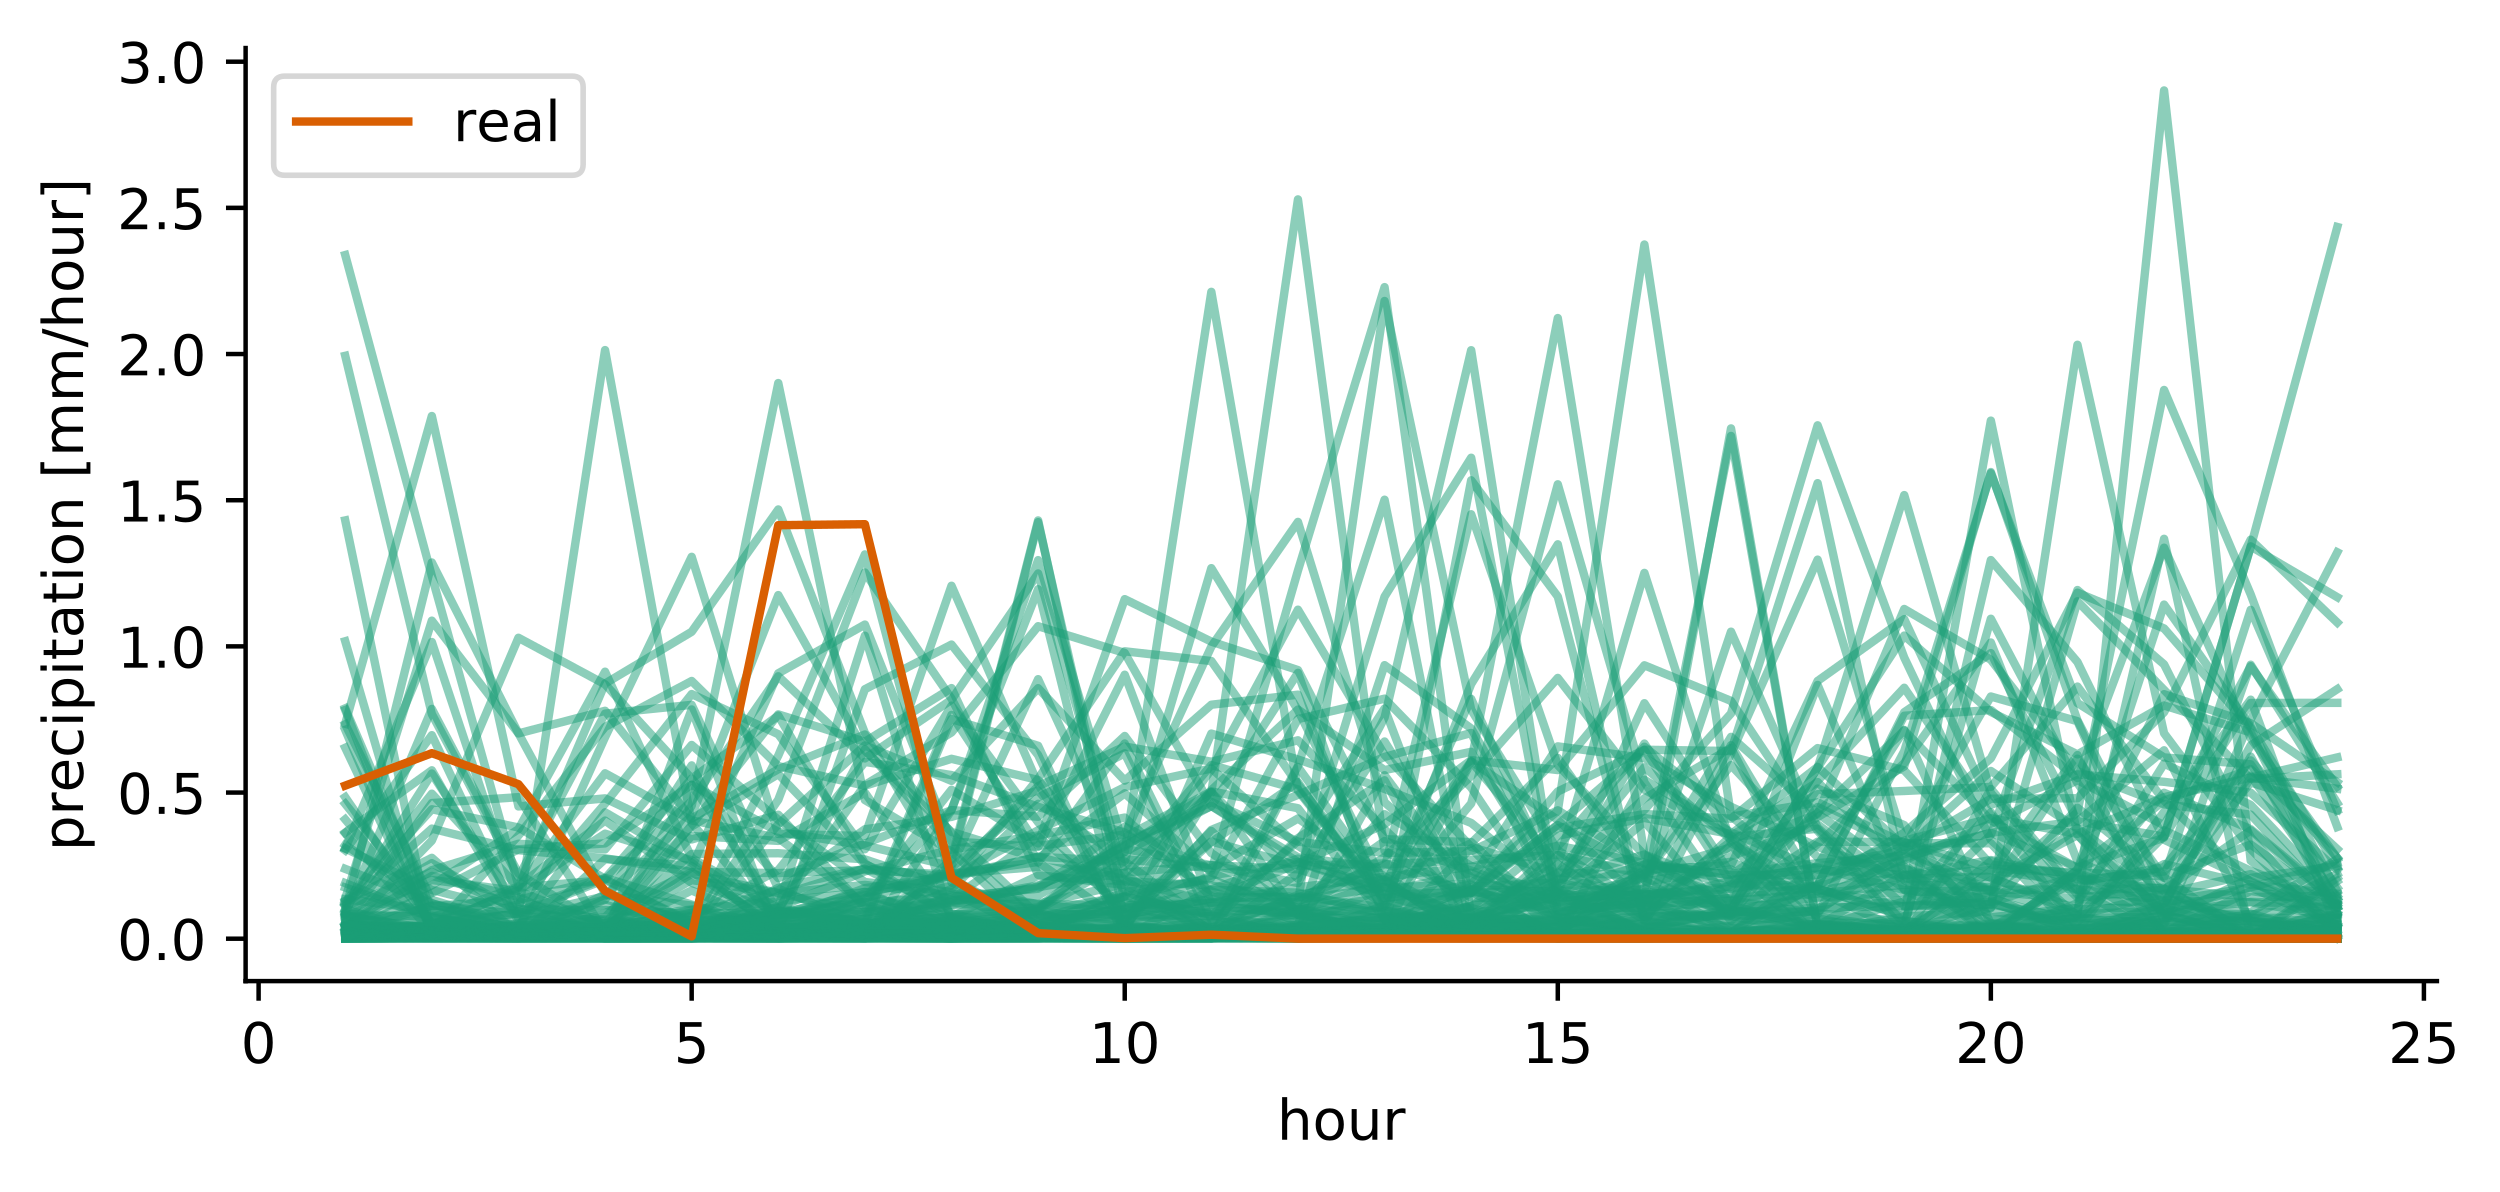 <?xml version="1.0" encoding="utf-8" standalone="no"?>
<!DOCTYPE svg PUBLIC "-//W3C//DTD SVG 1.1//EN"
  "http://www.w3.org/Graphics/SVG/1.1/DTD/svg11.dtd">
<!-- Created with matplotlib (https://matplotlib.org/) -->
<svg height="212.442pt" version="1.1" viewBox="0 0 445.628 212.442" width="445.628pt" xmlns="http://www.w3.org/2000/svg" xmlns:xlink="http://www.w3.org/1999/xlink">
 <defs>
  <style type="text/css">
*{stroke-linecap:butt;stroke-linejoin:round;}
  </style>
 </defs>
 <g id="figure_1">
  <g id="patch_1">
   <path d="M 0 212.442 
L 445.628 212.442 
L 445.628 0 
L 0 0 
z
" style="fill:#ffffff;"/>
  </g>
  <g id="axes_1">
   <g id="patch_2">
    <path d="M 43.781 174.886 
L 434.381 174.886 
L 434.381 8.566 
L 43.781 8.566 
z
" style="fill:#ffffff;"/>
   </g>
   <g id="matplotlib.axis_1">
    <g id="xtick_1">
     <g id="line2d_1">
      <defs>
       <path d="M 0 0 
L 0 3.5 
" id="m7f65b101f5" style="stroke:#000000;stroke-width:0.8;"/>
      </defs>
      <g>
       <use style="stroke:#000000;stroke-width:0.8;" x="46.097" xlink:href="#m7f65b101f5" y="174.886"/>
      </g>
     </g>
     <g id="text_1">
      <!-- 0 -->
      <defs>
       <path d="M 31.781 66.406 
Q 24.172 66.406 20.328 58.906 
Q 16.5 51.422 16.5 36.375 
Q 16.5 21.391 20.328 13.891 
Q 24.172 6.391 31.781 6.391 
Q 39.453 6.391 43.281 13.891 
Q 47.125 21.391 47.125 36.375 
Q 47.125 51.422 43.281 58.906 
Q 39.453 66.406 31.781 66.406 
z
M 31.781 74.219 
Q 44.047 74.219 50.516 64.516 
Q 56.984 54.828 56.984 36.375 
Q 56.984 17.969 50.516 8.266 
Q 44.047 -1.422 31.781 -1.422 
Q 19.531 -1.422 13.062 8.266 
Q 6.594 17.969 6.594 36.375 
Q 6.594 54.828 13.062 64.516 
Q 19.531 74.219 31.781 74.219 
z
" id="DejaVuSans-48"/>
      </defs>
      <g transform="translate(42.916 189.484)scale(0.1 -0.1)">
       <use xlink:href="#DejaVuSans-48"/>
      </g>
     </g>
    </g>
    <g id="xtick_2">
     <g id="line2d_2">
      <g>
       <use style="stroke:#000000;stroke-width:0.8;" x="123.291" xlink:href="#m7f65b101f5" y="174.886"/>
      </g>
     </g>
     <g id="text_2">
      <!-- 5 -->
      <defs>
       <path d="M 10.797 72.906 
L 49.516 72.906 
L 49.516 64.594 
L 19.828 64.594 
L 19.828 46.734 
Q 21.969 47.469 24.109 47.828 
Q 26.266 48.188 28.422 48.188 
Q 40.625 48.188 47.75 41.5 
Q 54.891 34.812 54.891 23.391 
Q 54.891 11.625 47.562 5.094 
Q 40.234 -1.422 26.906 -1.422 
Q 22.312 -1.422 17.547 -0.641 
Q 12.797 0.141 7.719 1.703 
L 7.719 11.625 
Q 12.109 9.234 16.797 8.062 
Q 21.484 6.891 26.703 6.891 
Q 35.156 6.891 40.078 11.328 
Q 45.016 15.766 45.016 23.391 
Q 45.016 31 40.078 35.438 
Q 35.156 39.891 26.703 39.891 
Q 22.75 39.891 18.812 39.016 
Q 14.891 38.141 10.797 36.281 
z
" id="DejaVuSans-53"/>
      </defs>
      <g transform="translate(120.109 189.484)scale(0.1 -0.1)">
       <use xlink:href="#DejaVuSans-53"/>
      </g>
     </g>
    </g>
    <g id="xtick_3">
     <g id="line2d_3">
      <g>
       <use style="stroke:#000000;stroke-width:0.8;" x="200.484" xlink:href="#m7f65b101f5" y="174.886"/>
      </g>
     </g>
     <g id="text_3">
      <!-- 10 -->
      <defs>
       <path d="M 12.406 8.297 
L 28.516 8.297 
L 28.516 63.922 
L 10.984 60.406 
L 10.984 69.391 
L 28.422 72.906 
L 38.281 72.906 
L 38.281 8.297 
L 54.391 8.297 
L 54.391 0 
L 12.406 0 
z
" id="DejaVuSans-49"/>
      </defs>
      <g transform="translate(194.122 189.484)scale(0.1 -0.1)">
       <use xlink:href="#DejaVuSans-49"/>
       <use x="63.623" xlink:href="#DejaVuSans-48"/>
      </g>
     </g>
    </g>
    <g id="xtick_4">
     <g id="line2d_4">
      <g>
       <use style="stroke:#000000;stroke-width:0.8;" x="277.678" xlink:href="#m7f65b101f5" y="174.886"/>
      </g>
     </g>
     <g id="text_4">
      <!-- 15 -->
      <g transform="translate(271.316 189.484)scale(0.1 -0.1)">
       <use xlink:href="#DejaVuSans-49"/>
       <use x="63.623" xlink:href="#DejaVuSans-53"/>
      </g>
     </g>
    </g>
    <g id="xtick_5">
     <g id="line2d_5">
      <g>
       <use style="stroke:#000000;stroke-width:0.8;" x="354.872" xlink:href="#m7f65b101f5" y="174.886"/>
      </g>
     </g>
     <g id="text_5">
      <!-- 20 -->
      <defs>
       <path d="M 19.188 8.297 
L 53.609 8.297 
L 53.609 0 
L 7.328 0 
L 7.328 8.297 
Q 12.938 14.109 22.625 23.891 
Q 32.328 33.688 34.812 36.531 
Q 39.547 41.844 41.422 45.531 
Q 43.312 49.219 43.312 52.781 
Q 43.312 58.594 39.234 62.25 
Q 35.156 65.922 28.609 65.922 
Q 23.969 65.922 18.812 64.312 
Q 13.672 62.703 7.812 59.422 
L 7.812 69.391 
Q 13.766 71.781 18.938 73 
Q 24.125 74.219 28.422 74.219 
Q 39.75 74.219 46.484 68.547 
Q 53.219 62.891 53.219 53.422 
Q 53.219 48.922 51.531 44.891 
Q 49.859 40.875 45.406 35.406 
Q 44.188 33.984 37.641 27.219 
Q 31.109 20.453 19.188 8.297 
z
" id="DejaVuSans-50"/>
      </defs>
      <g transform="translate(348.509 189.484)scale(0.1 -0.1)">
       <use xlink:href="#DejaVuSans-50"/>
       <use x="63.623" xlink:href="#DejaVuSans-48"/>
      </g>
     </g>
    </g>
    <g id="xtick_6">
     <g id="line2d_6">
      <g>
       <use style="stroke:#000000;stroke-width:0.8;" x="432.065" xlink:href="#m7f65b101f5" y="174.886"/>
      </g>
     </g>
     <g id="text_6">
      <!-- 25 -->
      <g transform="translate(425.703 189.484)scale(0.1 -0.1)">
       <use xlink:href="#DejaVuSans-50"/>
       <use x="63.623" xlink:href="#DejaVuSans-53"/>
      </g>
     </g>
    </g>
    <g id="text_7">
     <!-- hour -->
     <defs>
      <path d="M 54.891 33.016 
L 54.891 0 
L 45.906 0 
L 45.906 32.719 
Q 45.906 40.484 42.875 44.328 
Q 39.844 48.188 33.797 48.188 
Q 26.516 48.188 22.312 43.547 
Q 18.109 38.922 18.109 30.906 
L 18.109 0 
L 9.078 0 
L 9.078 75.984 
L 18.109 75.984 
L 18.109 46.188 
Q 21.344 51.125 25.703 53.562 
Q 30.078 56 35.797 56 
Q 45.219 56 50.047 50.172 
Q 54.891 44.344 54.891 33.016 
z
" id="DejaVuSans-104"/>
      <path d="M 30.609 48.391 
Q 23.391 48.391 19.188 42.75 
Q 14.984 37.109 14.984 27.297 
Q 14.984 17.484 19.156 11.844 
Q 23.344 6.203 30.609 6.203 
Q 37.797 6.203 41.984 11.859 
Q 46.188 17.531 46.188 27.297 
Q 46.188 37.016 41.984 42.703 
Q 37.797 48.391 30.609 48.391 
z
M 30.609 56 
Q 42.328 56 49.016 48.375 
Q 55.719 40.766 55.719 27.297 
Q 55.719 13.875 49.016 6.219 
Q 42.328 -1.422 30.609 -1.422 
Q 18.844 -1.422 12.172 6.219 
Q 5.516 13.875 5.516 27.297 
Q 5.516 40.766 12.172 48.375 
Q 18.844 56 30.609 56 
z
" id="DejaVuSans-111"/>
      <path d="M 8.5 21.578 
L 8.5 54.688 
L 17.484 54.688 
L 17.484 21.922 
Q 17.484 14.156 20.5 10.266 
Q 23.531 6.391 29.594 6.391 
Q 36.859 6.391 41.078 11.031 
Q 45.312 15.672 45.312 23.688 
L 45.312 54.688 
L 54.297 54.688 
L 54.297 0 
L 45.312 0 
L 45.312 8.406 
Q 42.047 3.422 37.719 1 
Q 33.406 -1.422 27.688 -1.422 
Q 18.266 -1.422 13.375 4.438 
Q 8.5 10.297 8.5 21.578 
z
M 31.109 56 
z
" id="DejaVuSans-117"/>
      <path d="M 41.109 46.297 
Q 39.594 47.172 37.812 47.578 
Q 36.031 48 33.891 48 
Q 26.266 48 22.188 43.047 
Q 18.109 38.094 18.109 28.812 
L 18.109 0 
L 9.078 0 
L 9.078 54.688 
L 18.109 54.688 
L 18.109 46.188 
Q 20.953 51.172 25.484 53.578 
Q 30.031 56 36.531 56 
Q 37.453 56 38.578 55.875 
Q 39.703 55.766 41.062 55.516 
z
" id="DejaVuSans-114"/>
     </defs>
     <g transform="translate(227.629 203.163)scale(0.1 -0.1)">
      <use xlink:href="#DejaVuSans-104"/>
      <use x="63.379" xlink:href="#DejaVuSans-111"/>
      <use x="124.561" xlink:href="#DejaVuSans-117"/>
      <use x="187.939" xlink:href="#DejaVuSans-114"/>
     </g>
    </g>
   </g>
   <g id="matplotlib.axis_2">
    <g id="ytick_1">
     <g id="line2d_7">
      <defs>
       <path d="M 0 0 
L -3.5 0 
" id="m2b69553af0" style="stroke:#000000;stroke-width:0.8;"/>
      </defs>
      <g>
       <use style="stroke:#000000;stroke-width:0.8;" x="43.781" xlink:href="#m2b69553af0" y="167.327"/>
      </g>
     </g>
     <g id="text_8">
      <!-- 0.0 -->
      <defs>
       <path d="M 10.688 12.406 
L 21 12.406 
L 21 0 
L 10.688 0 
z
" id="DejaVuSans-46"/>
      </defs>
      <g transform="translate(20.878 171.126)scale(0.1 -0.1)">
       <use xlink:href="#DejaVuSans-48"/>
       <use x="63.623" xlink:href="#DejaVuSans-46"/>
       <use x="95.41" xlink:href="#DejaVuSans-48"/>
      </g>
     </g>
    </g>
    <g id="ytick_2">
     <g id="line2d_8">
      <g>
       <use style="stroke:#000000;stroke-width:0.8;" x="43.781" xlink:href="#m2b69553af0" y="141.272"/>
      </g>
     </g>
     <g id="text_9">
      <!-- 0.5 -->
      <g transform="translate(20.878 145.071)scale(0.1 -0.1)">
       <use xlink:href="#DejaVuSans-48"/>
       <use x="63.623" xlink:href="#DejaVuSans-46"/>
       <use x="95.41" xlink:href="#DejaVuSans-53"/>
      </g>
     </g>
    </g>
    <g id="ytick_3">
     <g id="line2d_9">
      <g>
       <use style="stroke:#000000;stroke-width:0.8;" x="43.781" xlink:href="#m2b69553af0" y="115.218"/>
      </g>
     </g>
     <g id="text_10">
      <!-- 1.0 -->
      <g transform="translate(20.878 119.017)scale(0.1 -0.1)">
       <use xlink:href="#DejaVuSans-49"/>
       <use x="63.623" xlink:href="#DejaVuSans-46"/>
       <use x="95.41" xlink:href="#DejaVuSans-48"/>
      </g>
     </g>
    </g>
    <g id="ytick_4">
     <g id="line2d_10">
      <g>
       <use style="stroke:#000000;stroke-width:0.8;" x="43.781" xlink:href="#m2b69553af0" y="89.163"/>
      </g>
     </g>
     <g id="text_11">
      <!-- 1.5 -->
      <g transform="translate(20.878 92.962)scale(0.1 -0.1)">
       <use xlink:href="#DejaVuSans-49"/>
       <use x="63.623" xlink:href="#DejaVuSans-46"/>
       <use x="95.41" xlink:href="#DejaVuSans-53"/>
      </g>
     </g>
    </g>
    <g id="ytick_5">
     <g id="line2d_11">
      <g>
       <use style="stroke:#000000;stroke-width:0.8;" x="43.781" xlink:href="#m2b69553af0" y="63.108"/>
      </g>
     </g>
     <g id="text_12">
      <!-- 2.0 -->
      <g transform="translate(20.878 66.908)scale(0.1 -0.1)">
       <use xlink:href="#DejaVuSans-50"/>
       <use x="63.623" xlink:href="#DejaVuSans-46"/>
       <use x="95.41" xlink:href="#DejaVuSans-48"/>
      </g>
     </g>
    </g>
    <g id="ytick_6">
     <g id="line2d_12">
      <g>
       <use style="stroke:#000000;stroke-width:0.8;" x="43.781" xlink:href="#m2b69553af0" y="37.054"/>
      </g>
     </g>
     <g id="text_13">
      <!-- 2.5 -->
      <g transform="translate(20.878 40.853)scale(0.1 -0.1)">
       <use xlink:href="#DejaVuSans-50"/>
       <use x="63.623" xlink:href="#DejaVuSans-46"/>
       <use x="95.41" xlink:href="#DejaVuSans-53"/>
      </g>
     </g>
    </g>
    <g id="ytick_7">
     <g id="line2d_13">
      <g>
       <use style="stroke:#000000;stroke-width:0.8;" x="43.781" xlink:href="#m2b69553af0" y="10.999"/>
      </g>
     </g>
     <g id="text_14">
      <!-- 3.0 -->
      <defs>
       <path d="M 40.578 39.312 
Q 47.656 37.797 51.625 33 
Q 55.609 28.219 55.609 21.188 
Q 55.609 10.406 48.188 4.484 
Q 40.766 -1.422 27.094 -1.422 
Q 22.516 -1.422 17.656 -0.516 
Q 12.797 0.391 7.625 2.203 
L 7.625 11.719 
Q 11.719 9.328 16.594 8.109 
Q 21.484 6.891 26.812 6.891 
Q 36.078 6.891 40.938 10.547 
Q 45.797 14.203 45.797 21.188 
Q 45.797 27.641 41.281 31.266 
Q 36.766 34.906 28.719 34.906 
L 20.219 34.906 
L 20.219 43.016 
L 29.109 43.016 
Q 36.375 43.016 40.234 45.922 
Q 44.094 48.828 44.094 54.297 
Q 44.094 59.906 40.109 62.906 
Q 36.141 65.922 28.719 65.922 
Q 24.656 65.922 20.016 65.031 
Q 15.375 64.156 9.812 62.312 
L 9.812 71.094 
Q 15.438 72.656 20.344 73.438 
Q 25.25 74.219 29.594 74.219 
Q 40.828 74.219 47.359 69.109 
Q 53.906 64.016 53.906 55.328 
Q 53.906 49.266 50.438 45.094 
Q 46.969 40.922 40.578 39.312 
z
" id="DejaVuSans-51"/>
      </defs>
      <g transform="translate(20.878 14.798)scale(0.1 -0.1)">
       <use xlink:href="#DejaVuSans-51"/>
       <use x="63.623" xlink:href="#DejaVuSans-46"/>
       <use x="95.41" xlink:href="#DejaVuSans-48"/>
      </g>
     </g>
    </g>
    <g id="text_15">
     <!-- precipitation [mm/hour] -->
     <defs>
      <path d="M 18.109 8.203 
L 18.109 -20.797 
L 9.078 -20.797 
L 9.078 54.688 
L 18.109 54.688 
L 18.109 46.391 
Q 20.953 51.266 25.266 53.625 
Q 29.594 56 35.594 56 
Q 45.562 56 51.781 48.094 
Q 58.016 40.188 58.016 27.297 
Q 58.016 14.406 51.781 6.484 
Q 45.562 -1.422 35.594 -1.422 
Q 29.594 -1.422 25.266 0.953 
Q 20.953 3.328 18.109 8.203 
z
M 48.688 27.297 
Q 48.688 37.203 44.609 42.844 
Q 40.531 48.484 33.406 48.484 
Q 26.266 48.484 22.188 42.844 
Q 18.109 37.203 18.109 27.297 
Q 18.109 17.391 22.188 11.75 
Q 26.266 6.109 33.406 6.109 
Q 40.531 6.109 44.609 11.75 
Q 48.688 17.391 48.688 27.297 
z
" id="DejaVuSans-112"/>
      <path d="M 56.203 29.594 
L 56.203 25.203 
L 14.891 25.203 
Q 15.484 15.922 20.484 11.062 
Q 25.484 6.203 34.422 6.203 
Q 39.594 6.203 44.453 7.469 
Q 49.312 8.734 54.109 11.281 
L 54.109 2.781 
Q 49.266 0.734 44.188 -0.344 
Q 39.109 -1.422 33.891 -1.422 
Q 20.797 -1.422 13.156 6.188 
Q 5.516 13.812 5.516 26.812 
Q 5.516 40.234 12.766 48.109 
Q 20.016 56 32.328 56 
Q 43.359 56 49.781 48.891 
Q 56.203 41.797 56.203 29.594 
z
M 47.219 32.234 
Q 47.125 39.594 43.094 43.984 
Q 39.062 48.391 32.422 48.391 
Q 24.906 48.391 20.391 44.141 
Q 15.875 39.891 15.188 32.172 
z
" id="DejaVuSans-101"/>
      <path d="M 48.781 52.594 
L 48.781 44.188 
Q 44.969 46.297 41.141 47.344 
Q 37.312 48.391 33.406 48.391 
Q 24.656 48.391 19.812 42.844 
Q 14.984 37.312 14.984 27.297 
Q 14.984 17.281 19.812 11.734 
Q 24.656 6.203 33.406 6.203 
Q 37.312 6.203 41.141 7.25 
Q 44.969 8.297 48.781 10.406 
L 48.781 2.094 
Q 45.016 0.344 40.984 -0.531 
Q 36.969 -1.422 32.422 -1.422 
Q 20.062 -1.422 12.781 6.344 
Q 5.516 14.109 5.516 27.297 
Q 5.516 40.672 12.859 48.328 
Q 20.219 56 33.016 56 
Q 37.156 56 41.109 55.141 
Q 45.062 54.297 48.781 52.594 
z
" id="DejaVuSans-99"/>
      <path d="M 9.422 54.688 
L 18.406 54.688 
L 18.406 0 
L 9.422 0 
z
M 9.422 75.984 
L 18.406 75.984 
L 18.406 64.594 
L 9.422 64.594 
z
" id="DejaVuSans-105"/>
      <path d="M 18.312 70.219 
L 18.312 54.688 
L 36.812 54.688 
L 36.812 47.703 
L 18.312 47.703 
L 18.312 18.016 
Q 18.312 11.328 20.141 9.422 
Q 21.969 7.516 27.594 7.516 
L 36.812 7.516 
L 36.812 0 
L 27.594 0 
Q 17.188 0 13.234 3.875 
Q 9.281 7.766 9.281 18.016 
L 9.281 47.703 
L 2.688 47.703 
L 2.688 54.688 
L 9.281 54.688 
L 9.281 70.219 
z
" id="DejaVuSans-116"/>
      <path d="M 34.281 27.484 
Q 23.391 27.484 19.188 25 
Q 14.984 22.516 14.984 16.5 
Q 14.984 11.719 18.141 8.906 
Q 21.297 6.109 26.703 6.109 
Q 34.188 6.109 38.703 11.406 
Q 43.219 16.703 43.219 25.484 
L 43.219 27.484 
z
M 52.203 31.203 
L 52.203 0 
L 43.219 0 
L 43.219 8.297 
Q 40.141 3.328 35.547 0.953 
Q 30.953 -1.422 24.312 -1.422 
Q 15.922 -1.422 10.953 3.297 
Q 6 8.016 6 15.922 
Q 6 25.141 12.172 29.828 
Q 18.359 34.516 30.609 34.516 
L 43.219 34.516 
L 43.219 35.406 
Q 43.219 41.609 39.141 45 
Q 35.062 48.391 27.688 48.391 
Q 23 48.391 18.547 47.266 
Q 14.109 46.141 10.016 43.891 
L 10.016 52.203 
Q 14.938 54.109 19.578 55.047 
Q 24.219 56 28.609 56 
Q 40.484 56 46.344 49.844 
Q 52.203 43.703 52.203 31.203 
z
" id="DejaVuSans-97"/>
      <path d="M 54.891 33.016 
L 54.891 0 
L 45.906 0 
L 45.906 32.719 
Q 45.906 40.484 42.875 44.328 
Q 39.844 48.188 33.797 48.188 
Q 26.516 48.188 22.312 43.547 
Q 18.109 38.922 18.109 30.906 
L 18.109 0 
L 9.078 0 
L 9.078 54.688 
L 18.109 54.688 
L 18.109 46.188 
Q 21.344 51.125 25.703 53.562 
Q 30.078 56 35.797 56 
Q 45.219 56 50.047 50.172 
Q 54.891 44.344 54.891 33.016 
z
" id="DejaVuSans-110"/>
      <path id="DejaVuSans-32"/>
      <path d="M 8.594 75.984 
L 29.297 75.984 
L 29.297 69 
L 17.578 69 
L 17.578 -6.203 
L 29.297 -6.203 
L 29.297 -13.188 
L 8.594 -13.188 
z
" id="DejaVuSans-91"/>
      <path d="M 52 44.188 
Q 55.375 50.25 60.062 53.125 
Q 64.75 56 71.094 56 
Q 79.641 56 84.281 50.016 
Q 88.922 44.047 88.922 33.016 
L 88.922 0 
L 79.891 0 
L 79.891 32.719 
Q 79.891 40.578 77.094 44.375 
Q 74.312 48.188 68.609 48.188 
Q 61.625 48.188 57.562 43.547 
Q 53.516 38.922 53.516 30.906 
L 53.516 0 
L 44.484 0 
L 44.484 32.719 
Q 44.484 40.625 41.703 44.406 
Q 38.922 48.188 33.109 48.188 
Q 26.219 48.188 22.156 43.531 
Q 18.109 38.875 18.109 30.906 
L 18.109 0 
L 9.078 0 
L 9.078 54.688 
L 18.109 54.688 
L 18.109 46.188 
Q 21.188 51.219 25.484 53.609 
Q 29.781 56 35.688 56 
Q 41.656 56 45.828 52.969 
Q 50 49.953 52 44.188 
z
" id="DejaVuSans-109"/>
      <path d="M 25.391 72.906 
L 33.688 72.906 
L 8.297 -9.281 
L 0 -9.281 
z
" id="DejaVuSans-47"/>
      <path d="M 30.422 75.984 
L 30.422 -13.188 
L 9.719 -13.188 
L 9.719 -6.203 
L 21.391 -6.203 
L 21.391 69 
L 9.719 69 
L 9.719 75.984 
z
" id="DejaVuSans-93"/>
     </defs>
     <g transform="translate(14.798 151.702)rotate(-90)scale(0.1 -0.1)">
      <use xlink:href="#DejaVuSans-112"/>
      <use x="63.477" xlink:href="#DejaVuSans-114"/>
      <use x="104.559" xlink:href="#DejaVuSans-101"/>
      <use x="166.082" xlink:href="#DejaVuSans-99"/>
      <use x="221.062" xlink:href="#DejaVuSans-105"/>
      <use x="248.846" xlink:href="#DejaVuSans-112"/>
      <use x="312.322" xlink:href="#DejaVuSans-105"/>
      <use x="340.105" xlink:href="#DejaVuSans-116"/>
      <use x="379.314" xlink:href="#DejaVuSans-97"/>
      <use x="440.594" xlink:href="#DejaVuSans-116"/>
      <use x="479.803" xlink:href="#DejaVuSans-105"/>
      <use x="507.586" xlink:href="#DejaVuSans-111"/>
      <use x="568.768" xlink:href="#DejaVuSans-110"/>
      <use x="632.146" xlink:href="#DejaVuSans-32"/>
      <use x="663.934" xlink:href="#DejaVuSans-91"/>
      <use x="702.947" xlink:href="#DejaVuSans-109"/>
      <use x="800.359" xlink:href="#DejaVuSans-109"/>
      <use x="897.771" xlink:href="#DejaVuSans-47"/>
      <use x="931.463" xlink:href="#DejaVuSans-104"/>
      <use x="994.842" xlink:href="#DejaVuSans-111"/>
      <use x="1056.023" xlink:href="#DejaVuSans-117"/>
      <use x="1119.402" xlink:href="#DejaVuSans-114"/>
      <use x="1160.516" xlink:href="#DejaVuSans-93"/>
     </g>
    </g>
   </g>
   <g id="line2d_14">
    <path clip-path="url(#pbff8146db9)" d="M 61.536 167.183 
L 76.975 166.902 
L 92.413 166.53 
L 107.852 165.147 
L 123.291 155.751 
L 138.729 159.179 
L 154.168 162.694 
L 169.607 160.551 
L 185.046 157.823 
L 200.484 151.868 
L 215.923 143.66 
L 231.362 152.806 
L 246.801 154.816 
L 262.239 91.671 
L 277.678 136.393 
L 293.117 152.411 
L 308.556 162.851 
L 323.994 164.993 
L 339.433 166.442 
L 354.872 166.896 
L 370.31 166.55 
L 385.749 166.32 
L 401.188 163.338 
L 416.627 155.756 
" style="fill:none;stroke:#1b9e77;stroke-linecap:square;stroke-opacity:0.5;stroke-width:1.5;"/>
   </g>
   <g id="line2d_15">
    <path clip-path="url(#pbff8146db9)" d="M 61.536 167.323 
L 76.975 167.308 
L 92.413 167.296 
L 107.852 167.31 
L 123.291 167.301 
L 138.729 165.42 
L 154.168 164.972 
L 169.607 161.307 
L 185.046 161.074 
L 200.484 157.58 
L 215.923 137.21 
L 231.362 108.677 
L 246.801 134.567 
L 262.239 150.971 
L 277.678 155.615 
L 293.117 136.78 
L 308.556 149.643 
L 323.994 165.047 
L 339.433 155.854 
L 354.872 160.818 
L 370.31 156.122 
L 385.749 165.807 
L 401.188 167.219 
L 416.627 167.307 
" style="fill:none;stroke:#1b9e77;stroke-linecap:square;stroke-opacity:0.5;stroke-width:1.5;"/>
   </g>
   <g id="line2d_16">
    <path clip-path="url(#pbff8146db9)" d="M 61.536 167.258 
L 76.975 167.081 
L 92.413 167.185 
L 107.852 167.215 
L 123.291 167.227 
L 138.729 167.284 
L 154.168 166.786 
L 169.607 153.229 
L 185.046 92.767 
L 200.484 163.913 
L 215.923 148.124 
L 231.362 162.77 
L 246.801 166.04 
L 262.239 151.207 
L 277.678 167.018 
L 293.117 165.03 
L 308.556 162.794 
L 323.994 140.561 
L 339.433 147.083 
L 354.872 166.619 
L 370.31 166.044 
L 385.749 144.699 
L 401.188 124.721 
L 416.627 165.874 
" style="fill:none;stroke:#1b9e77;stroke-linecap:square;stroke-opacity:0.5;stroke-width:1.5;"/>
   </g>
   <g id="line2d_17">
    <path clip-path="url(#pbff8146db9)" d="M 61.536 167.177 
L 76.975 167.053 
L 92.413 167.177 
L 107.852 167.204 
L 123.291 167.176 
L 138.729 166.384 
L 154.168 164.522 
L 169.607 166.506 
L 185.046 166.341 
L 200.484 165.94 
L 215.923 165.911 
L 231.362 165.189 
L 246.801 163.471 
L 262.239 158.748 
L 277.678 147.084 
L 293.117 155.093 
L 308.556 162.102 
L 323.994 136.84 
L 339.433 88.253 
L 354.872 141.352 
L 370.31 159.453 
L 385.749 141.314 
L 401.188 147.803 
L 416.627 160.434 
" style="fill:none;stroke:#1b9e77;stroke-linecap:square;stroke-opacity:0.5;stroke-width:1.5;"/>
   </g>
   <g id="line2d_18">
    <path clip-path="url(#pbff8146db9)" d="M 61.536 151.561 
L 76.975 131.049 
L 92.413 163.729 
L 107.852 165.684 
L 123.291 164.826 
L 138.729 134.686 
L 154.168 98.826 
L 169.607 157.288 
L 185.046 164.867 
L 200.484 166.569 
L 215.923 164.727 
L 231.362 149.4 
L 246.801 139.084 
L 262.239 166.89 
L 277.678 167.271 
L 293.117 167.292 
L 308.556 166.904 
L 323.994 166.306 
L 339.433 165.589 
L 354.872 164.702 
L 370.31 163.172 
L 385.749 159.344 
L 401.188 155.812 
L 416.627 162.95 
" style="fill:none;stroke:#1b9e77;stroke-linecap:square;stroke-opacity:0.5;stroke-width:1.5;"/>
   </g>
   <g id="line2d_19">
    <path clip-path="url(#pbff8146db9)" d="M 61.536 160.583 
L 76.975 152.91 
L 92.413 166.507 
L 107.852 167.232 
L 123.291 167.288 
L 138.729 165.87 
L 154.168 163.833 
L 169.607 161.293 
L 185.046 157.994 
L 200.484 150.879 
L 215.923 141.224 
L 231.362 156.646 
L 246.801 106.353 
L 262.239 81.596 
L 277.678 162.387 
L 293.117 165.266 
L 308.556 166.271 
L 323.994 166.611 
L 339.433 166.955 
L 354.872 166.931 
L 370.31 166.996 
L 385.749 167.106 
L 401.188 166.967 
L 416.627 162.828 
" style="fill:none;stroke:#1b9e77;stroke-linecap:square;stroke-opacity:0.5;stroke-width:1.5;"/>
   </g>
   <g id="line2d_20">
    <path clip-path="url(#pbff8146db9)" d="M 61.536 92.761 
L 76.975 166.925 
L 92.413 166.822 
L 107.852 166.245 
L 123.291 166.005 
L 138.729 165.809 
L 154.168 165.418 
L 169.607 164.974 
L 185.046 164.865 
L 200.484 163.906 
L 215.923 161.473 
L 231.362 162.801 
L 246.801 166.182 
L 262.239 85.618 
L 277.678 106.335 
L 293.117 164.26 
L 308.556 166.535 
L 323.994 165.939 
L 339.433 166.139 
L 354.872 166.626 
L 370.31 166.698 
L 385.749 166.563 
L 401.188 164.9 
L 416.627 164.729 
" style="fill:none;stroke:#1b9e77;stroke-linecap:square;stroke-opacity:0.5;stroke-width:1.5;"/>
   </g>
   <g id="line2d_21">
    <path clip-path="url(#pbff8146db9)" d="M 61.536 161.181 
L 76.975 144.256 
L 92.413 147.505 
L 107.852 156.661 
L 123.291 164.666 
L 138.729 165.529 
L 154.168 166.183 
L 169.607 166.445 
L 185.046 166.861 
L 200.484 166.885 
L 215.923 166.911 
L 231.362 166.881 
L 246.801 166.742 
L 262.239 166.621 
L 277.678 165.17 
L 293.117 161.9 
L 308.556 149.949 
L 323.994 141.565 
L 339.433 140.994 
L 354.872 140.26 
L 370.31 122.385 
L 385.749 142.706 
L 401.188 157.283 
L 416.627 162.99 
" style="fill:none;stroke:#1b9e77;stroke-linecap:square;stroke-opacity:0.5;stroke-width:1.5;"/>
   </g>
   <g id="line2d_22">
    <path clip-path="url(#pbff8146db9)" d="M 61.536 151.24 
L 76.975 158.628 
L 92.413 162.538 
L 107.852 156.478 
L 123.291 161.244 
L 138.729 166.026 
L 154.168 166.806 
L 169.607 166.743 
L 185.046 166.72 
L 200.484 166.594 
L 215.923 165.857 
L 231.362 166.29 
L 246.801 165.805 
L 262.239 161.488 
L 277.678 155.824 
L 293.117 142.317 
L 308.556 133.318 
L 323.994 163.677 
L 339.433 166.917 
L 354.872 166.952 
L 370.31 154.978 
L 385.749 123.742 
L 401.188 128.909 
L 416.627 139.438 
" style="fill:none;stroke:#1b9e77;stroke-linecap:square;stroke-opacity:0.5;stroke-width:1.5;"/>
   </g>
   <g id="line2d_23">
    <path clip-path="url(#pbff8146db9)" d="M 61.536 165.038 
L 76.975 156.133 
L 92.413 159.87 
L 107.852 167.302 
L 123.291 167.072 
L 138.729 162.364 
L 154.168 163.04 
L 169.607 160.792 
L 185.046 158.136 
L 200.484 155.552 
L 215.923 154.188 
L 231.362 157.417 
L 246.801 127.915 
L 262.239 62.428 
L 277.678 160.992 
L 293.117 158.371 
L 308.556 162.149 
L 323.994 164.867 
L 339.433 166.353 
L 354.872 166.653 
L 370.31 166.44 
L 385.749 165.413 
L 401.188 162.872 
L 416.627 167.174 
" style="fill:none;stroke:#1b9e77;stroke-linecap:square;stroke-opacity:0.5;stroke-width:1.5;"/>
   </g>
   <g id="line2d_24">
    <path clip-path="url(#pbff8146db9)" d="M 61.536 164.975 
L 76.975 155.104 
L 92.413 150.399 
L 107.852 151.405 
L 123.291 132.794 
L 138.729 146.137 
L 154.168 157.224 
L 169.607 159 
L 185.046 166.598 
L 200.484 167.234 
L 215.923 167.212 
L 231.362 163.014 
L 246.801 166.236 
L 262.239 165.293 
L 277.678 152.386 
L 293.117 163.439 
L 308.556 163.258 
L 323.994 143.844 
L 339.433 151.471 
L 354.872 137.426 
L 370.31 147.71 
L 385.749 162.966 
L 401.188 166.949 
L 416.627 156.457 
" style="fill:none;stroke:#1b9e77;stroke-linecap:square;stroke-opacity:0.5;stroke-width:1.5;"/>
   </g>
   <g id="line2d_25">
    <path clip-path="url(#pbff8146db9)" d="M 61.536 167.287 
L 76.975 167.274 
L 92.413 167.275 
L 107.852 167.204 
L 123.291 167.197 
L 138.729 167.275 
L 154.168 167.295 
L 169.607 166.449 
L 185.046 163.602 
L 200.484 159.815 
L 215.923 163.081 
L 231.362 167.223 
L 246.801 167.022 
L 262.239 159.148 
L 277.678 146.983 
L 293.117 133.673 
L 308.556 157.38 
L 323.994 158.079 
L 339.433 153.33 
L 354.872 146.81 
L 370.31 139.054 
L 385.749 147.121 
L 401.188 118.746 
L 416.627 140.206 
" style="fill:none;stroke:#1b9e77;stroke-linecap:square;stroke-opacity:0.5;stroke-width:1.5;"/>
   </g>
   <g id="line2d_26">
    <path clip-path="url(#pbff8146db9)" d="M 61.536 161.42 
L 76.975 147.7 
L 92.413 151.549 
L 107.852 152.992 
L 123.291 155.429 
L 138.729 155.626 
L 154.168 155.096 
L 169.607 155.912 
L 185.046 140.13 
L 200.484 133.067 
L 215.923 135.777 
L 231.362 131.959 
L 246.801 147.832 
L 262.239 162.458 
L 277.678 167.068 
L 293.117 167.045 
L 308.556 167.024 
L 323.994 167.079 
L 339.433 167.157 
L 354.872 167.202 
L 370.31 167.231 
L 385.749 167.255 
L 401.188 167.252 
L 416.627 167.265 
" style="fill:none;stroke:#1b9e77;stroke-linecap:square;stroke-opacity:0.5;stroke-width:1.5;"/>
   </g>
   <g id="line2d_27">
    <path clip-path="url(#pbff8146db9)" d="M 61.536 166.594 
L 76.975 166.285 
L 92.413 166.833 
L 107.852 167.011 
L 123.291 126.467 
L 138.729 166.606 
L 154.168 165.148 
L 169.607 166.459 
L 185.046 165.774 
L 200.484 165.442 
L 215.923 165.599 
L 231.362 164.854 
L 246.801 165.796 
L 262.239 164.956 
L 277.678 156.773 
L 293.117 152.316 
L 308.556 158.391 
L 323.994 144.855 
L 339.433 130.214 
L 354.872 146.214 
L 370.31 154.736 
L 385.749 142.713 
L 401.188 137.122 
L 416.627 151.369 
" style="fill:none;stroke:#1b9e77;stroke-linecap:square;stroke-opacity:0.5;stroke-width:1.5;"/>
   </g>
   <g id="line2d_28">
    <path clip-path="url(#pbff8146db9)" d="M 61.536 166.382 
L 76.975 166.243 
L 92.413 166.733 
L 107.852 166.606 
L 123.291 166.714 
L 138.729 166.879 
L 154.168 167.032 
L 169.607 167.14 
L 185.046 167.143 
L 200.484 167.184 
L 215.923 166.756 
L 231.362 165.193 
L 246.801 165.614 
L 262.239 164.002 
L 277.678 163.744 
L 293.117 161.829 
L 308.556 160.564 
L 323.994 159.299 
L 339.433 157.667 
L 354.872 158.175 
L 370.31 144.746 
L 385.749 69.517 
L 401.188 105.955 
L 416.627 147.413 
" style="fill:none;stroke:#1b9e77;stroke-linecap:square;stroke-opacity:0.5;stroke-width:1.5;"/>
   </g>
   <g id="line2d_29">
    <path clip-path="url(#pbff8146db9)" d="M 61.536 165.736 
L 76.975 166.174 
L 92.413 166.513 
L 107.852 165.131 
L 123.291 166.151 
L 138.729 166.976 
L 154.168 167.136 
L 169.607 167.141 
L 185.046 167.19 
L 200.484 167.199 
L 215.923 167.164 
L 231.362 167.192 
L 246.801 167.152 
L 262.239 167.144 
L 277.678 166.359 
L 293.117 155.005 
L 308.556 154.229 
L 323.994 121.38 
L 339.433 110.363 
L 354.872 143.462 
L 370.31 138.028 
L 385.749 139.362 
L 401.188 141.304 
L 416.627 155.038 
" style="fill:none;stroke:#1b9e77;stroke-linecap:square;stroke-opacity:0.5;stroke-width:1.5;"/>
   </g>
   <g id="line2d_30">
    <path clip-path="url(#pbff8146db9)" d="M 61.536 167.113 
L 76.975 167.113 
L 92.413 167.189 
L 107.852 166.283 
L 123.291 158.719 
L 138.729 165.529 
L 154.168 167.162 
L 169.607 167.299 
L 185.046 167.307 
L 200.484 165.029 
L 215.923 147.926 
L 231.362 141.682 
L 246.801 134.917 
L 262.239 130.653 
L 277.678 162.758 
L 293.117 160.268 
L 308.556 76.367 
L 323.994 165.412 
L 339.433 166.024 
L 354.872 153.47 
L 370.31 158.557 
L 385.749 167.138 
L 401.188 167.294 
L 416.627 167.321 
" style="fill:none;stroke:#1b9e77;stroke-linecap:square;stroke-opacity:0.5;stroke-width:1.5;"/>
   </g>
   <g id="line2d_31">
    <path clip-path="url(#pbff8146db9)" d="M 61.536 166.105 
L 76.975 163.513 
L 92.413 158.026 
L 107.852 121.842 
L 123.291 112.615 
L 138.729 90.814 
L 154.168 130.655 
L 169.607 148.483 
L 185.046 163.133 
L 200.484 165.134 
L 215.923 166.031 
L 231.362 165.754 
L 246.801 166.631 
L 262.239 167.062 
L 277.678 167.197 
L 293.117 167.154 
L 308.556 167.223 
L 323.994 167.286 
L 339.433 167.305 
L 354.872 167.306 
L 370.31 167.305 
L 385.749 167.311 
L 401.188 167.317 
L 416.627 167.326 
" style="fill:none;stroke:#1b9e77;stroke-linecap:square;stroke-opacity:0.5;stroke-width:1.5;"/>
   </g>
   <g id="line2d_32">
    <path clip-path="url(#pbff8146db9)" d="M 61.536 164.626 
L 76.975 165.89 
L 92.413 166.757 
L 107.852 166.699 
L 123.291 166.839 
L 138.729 166.948 
L 154.168 167.098 
L 169.607 167.174 
L 185.046 167.213 
L 200.484 167.18 
L 215.923 167.045 
L 231.362 166.31 
L 246.801 165.041 
L 262.239 164.965 
L 277.678 162.919 
L 293.117 155.587 
L 308.556 151.047 
L 323.994 145.08 
L 339.433 108.554 
L 354.872 117.602 
L 370.31 137.466 
L 385.749 143.376 
L 401.188 145.209 
L 416.627 161.904 
" style="fill:none;stroke:#1b9e77;stroke-linecap:square;stroke-opacity:0.5;stroke-width:1.5;"/>
   </g>
   <g id="line2d_33">
    <path clip-path="url(#pbff8146db9)" d="M 61.536 129.015 
L 76.975 74.157 
L 92.413 143.747 
L 107.852 142.309 
L 123.291 149.633 
L 138.729 145.233 
L 154.168 161.818 
L 169.607 165.281 
L 185.046 165.975 
L 200.484 165.534 
L 215.923 165.599 
L 231.362 165.776 
L 246.801 166.258 
L 262.239 166.824 
L 277.678 166.722 
L 293.117 163.259 
L 308.556 150.632 
L 323.994 167.143 
L 339.433 167.311 
L 354.872 167.303 
L 370.31 167.315 
L 385.749 167.318 
L 401.188 167.32 
L 416.627 167.046 
" style="fill:none;stroke:#1b9e77;stroke-linecap:square;stroke-opacity:0.5;stroke-width:1.5;"/>
   </g>
   <g id="line2d_34">
    <path clip-path="url(#pbff8146db9)" d="M 61.536 165.924 
L 76.975 166.065 
L 92.413 166.759 
L 107.852 166.634 
L 123.291 166.707 
L 138.729 166.921 
L 154.168 166.983 
L 169.607 166.865 
L 185.046 166.652 
L 200.484 166.776 
L 215.923 166.679 
L 231.362 167.158 
L 246.801 164.831 
L 262.239 158.056 
L 277.678 157.311 
L 293.117 144.348 
L 308.556 127.181 
L 323.994 75.817 
L 339.433 117.216 
L 354.872 149.722 
L 370.31 163.281 
L 385.749 166.312 
L 401.188 167.04 
L 416.627 167.291 
" style="fill:none;stroke:#1b9e77;stroke-linecap:square;stroke-opacity:0.5;stroke-width:1.5;"/>
   </g>
   <g id="line2d_35">
    <path clip-path="url(#pbff8146db9)" d="M 61.536 164.688 
L 76.975 165.686 
L 92.413 166.654 
L 107.852 166.604 
L 123.291 166.599 
L 138.729 166.347 
L 154.168 166.395 
L 169.607 166.87 
L 185.046 166.903 
L 200.484 167.144 
L 215.923 166.055 
L 231.362 159.512 
L 246.801 156.766 
L 262.239 167.264 
L 277.678 166.329 
L 293.117 155.783 
L 308.556 153.599 
L 323.994 160.174 
L 339.433 152.885 
L 354.872 148.444 
L 370.31 154.663 
L 385.749 149.309 
L 401.188 97.397 
L 416.627 106.456 
" style="fill:none;stroke:#1b9e77;stroke-linecap:square;stroke-opacity:0.5;stroke-width:1.5;"/>
   </g>
   <g id="line2d_36">
    <path clip-path="url(#pbff8146db9)" d="M 61.536 165.568 
L 76.975 166.079 
L 92.413 166.762 
L 107.852 164.965 
L 123.291 162.228 
L 138.729 167.058 
L 154.168 167.165 
L 169.607 167.187 
L 185.046 167.207 
L 200.484 167.215 
L 215.923 166.996 
L 231.362 167.09 
L 246.801 161.365 
L 262.239 158.801 
L 277.678 162.433 
L 293.117 160.798 
L 308.556 156.988 
L 323.994 154.507 
L 339.433 151.567 
L 354.872 158.751 
L 370.31 163.157 
L 385.749 16.126 
L 401.188 153.422 
L 416.627 165.093 
" style="fill:none;stroke:#1b9e77;stroke-linecap:square;stroke-opacity:0.5;stroke-width:1.5;"/>
   </g>
   <g id="line2d_37">
    <path clip-path="url(#pbff8146db9)" d="M 61.536 133.289 
L 76.975 165.847 
L 92.413 166.014 
L 107.852 165.269 
L 123.291 154.615 
L 138.729 120.017 
L 154.168 111.332 
L 169.607 149.993 
L 185.046 150.955 
L 200.484 120.273 
L 215.923 161.179 
L 231.362 163.238 
L 246.801 164.178 
L 262.239 161.834 
L 277.678 166.409 
L 293.117 166.855 
L 308.556 166.994 
L 323.994 166.998 
L 339.433 167.096 
L 354.872 167.125 
L 370.31 167.199 
L 385.749 167.24 
L 401.188 167.265 
L 416.627 167.317 
" style="fill:none;stroke:#1b9e77;stroke-linecap:square;stroke-opacity:0.5;stroke-width:1.5;"/>
   </g>
   <g id="line2d_38">
    <path clip-path="url(#pbff8146db9)" d="M 61.536 166.935 
L 76.975 165.658 
L 92.413 165.076 
L 107.852 163.514 
L 123.291 147.304 
L 138.729 137.983 
L 154.168 154.06 
L 169.607 160.478 
L 185.046 159.63 
L 200.484 150.617 
L 215.923 142.945 
L 231.362 150.019 
L 246.801 152.043 
L 262.239 151.725 
L 277.678 144.441 
L 293.117 154.002 
L 308.556 156.825 
L 323.994 154.666 
L 339.433 158.649 
L 354.872 160.177 
L 370.31 164.637 
L 385.749 166.526 
L 401.188 165.674 
L 416.627 164.943 
" style="fill:none;stroke:#1b9e77;stroke-linecap:square;stroke-opacity:0.5;stroke-width:1.5;"/>
   </g>
   <g id="line2d_39">
    <path clip-path="url(#pbff8146db9)" d="M 61.536 165.338 
L 76.975 161.516 
L 92.413 160.381 
L 107.852 156.595 
L 123.291 138.762 
L 138.729 156.524 
L 154.168 150.356 
L 169.607 144.396 
L 185.046 145.577 
L 200.484 131.193 
L 215.923 152.061 
L 231.362 162.409 
L 246.801 157.183 
L 262.239 135.699 
L 277.678 146.141 
L 293.117 161.277 
L 308.556 165.434 
L 323.994 166.722 
L 339.433 166.878 
L 354.872 165.546 
L 370.31 166.673 
L 385.749 167.243 
L 401.188 167.303 
L 416.627 167.32 
" style="fill:none;stroke:#1b9e77;stroke-linecap:square;stroke-opacity:0.5;stroke-width:1.5;"/>
   </g>
   <g id="line2d_40">
    <path clip-path="url(#pbff8146db9)" d="M 61.536 166.877 
L 76.975 166.834 
L 92.413 166.514 
L 107.852 165.75 
L 123.291 165.415 
L 138.729 164.193 
L 154.168 160.046 
L 169.607 155.785 
L 185.046 154.506 
L 200.484 155.687 
L 215.923 141.237 
L 231.362 35.546 
L 246.801 151.691 
L 262.239 159.975 
L 277.678 160.373 
L 293.117 156.375 
L 308.556 163.258 
L 323.994 166.497 
L 339.433 167.004 
L 354.872 166.679 
L 370.31 166.66 
L 385.749 167.081 
L 401.188 167.232 
L 416.627 167.313 
" style="fill:none;stroke:#1b9e77;stroke-linecap:square;stroke-opacity:0.5;stroke-width:1.5;"/>
   </g>
   <g id="line2d_41">
    <path clip-path="url(#pbff8146db9)" d="M 61.536 166.172 
L 76.975 166.873 
L 92.413 166.375 
L 107.852 165.4 
L 123.291 162.724 
L 138.729 162.87 
L 154.168 159.585 
L 169.607 163.54 
L 185.046 163.099 
L 200.484 162.895 
L 215.923 163.324 
L 231.362 162.331 
L 246.801 145.139 
L 262.239 154.372 
L 277.678 159.957 
L 293.117 159.454 
L 308.556 158.401 
L 323.994 155.973 
L 339.433 149.849 
L 354.872 145.85 
L 370.31 148.64 
L 385.749 142.09 
L 401.188 138.605 
L 416.627 135.008 
" style="fill:none;stroke:#1b9e77;stroke-linecap:square;stroke-opacity:0.5;stroke-width:1.5;"/>
   </g>
   <g id="line2d_42">
    <path clip-path="url(#pbff8146db9)" d="M 61.536 166.797 
L 76.975 166.665 
L 92.413 166.698 
L 107.852 166.241 
L 123.291 164.468 
L 138.729 161.789 
L 154.168 155.33 
L 169.607 151.425 
L 185.046 148.911 
L 200.484 145.731 
L 215.923 159.826 
L 231.362 160.004 
L 246.801 154.084 
L 262.239 153.301 
L 277.678 152.375 
L 293.117 155.87 
L 308.556 136.39 
L 323.994 152.838 
L 339.433 154.877 
L 354.872 158.876 
L 370.31 135.24 
L 385.749 156.362 
L 401.188 167.12 
L 416.627 167.309 
" style="fill:none;stroke:#1b9e77;stroke-linecap:square;stroke-opacity:0.5;stroke-width:1.5;"/>
   </g>
   <g id="line2d_43">
    <path clip-path="url(#pbff8146db9)" d="M 61.536 167.028 
L 76.975 166.805 
L 92.413 166.596 
L 107.852 165.184 
L 123.291 162.936 
L 138.729 158.698 
L 154.168 147.817 
L 169.607 145.613 
L 185.046 140.918 
L 200.484 158.704 
L 215.923 165.959 
L 231.362 165.458 
L 246.801 163.398 
L 262.239 163.491 
L 277.678 155.537 
L 293.117 156.06 
L 308.556 77.715 
L 323.994 165.42 
L 339.433 160.67 
L 354.872 144.799 
L 370.31 165.391 
L 385.749 161.824 
L 401.188 166.492 
L 416.627 166.013 
" style="fill:none;stroke:#1b9e77;stroke-linecap:square;stroke-opacity:0.5;stroke-width:1.5;"/>
   </g>
   <g id="line2d_44">
    <path clip-path="url(#pbff8146db9)" d="M 61.536 160.852 
L 76.975 141.478 
L 92.413 158.208 
L 107.852 156.869 
L 123.291 164.321 
L 138.729 164.321 
L 154.168 162.451 
L 169.607 163.936 
L 185.046 165.941 
L 200.484 165.734 
L 215.923 141.16 
L 231.362 163.08 
L 246.801 165.972 
L 262.239 163.568 
L 277.678 164.143 
L 293.117 164.755 
L 308.556 134.372 
L 323.994 99.76 
L 339.433 150.152 
L 354.872 156.485 
L 370.31 162.043 
L 385.749 161.657 
L 401.188 163.587 
L 416.627 163.684 
" style="fill:none;stroke:#1b9e77;stroke-linecap:square;stroke-opacity:0.5;stroke-width:1.5;"/>
   </g>
   <g id="line2d_45">
    <path clip-path="url(#pbff8146db9)" d="M 61.536 162.933 
L 76.975 153.868 
L 92.413 162.562 
L 107.852 164.255 
L 123.291 165.713 
L 138.729 166.171 
L 154.168 166.561 
L 169.607 166.599 
L 185.046 166.79 
L 200.484 166.85 
L 215.923 166.991 
L 231.362 167.049 
L 246.801 167.06 
L 262.239 167.108 
L 277.678 167.015 
L 293.117 167.26 
L 308.556 166.29 
L 323.994 164.705 
L 339.433 166.031 
L 354.872 165.363 
L 370.31 164.341 
L 385.749 149.046 
L 401.188 97.5 
L 416.627 40.466 
" style="fill:none;stroke:#1b9e77;stroke-linecap:square;stroke-opacity:0.5;stroke-width:1.5;"/>
   </g>
   <g id="line2d_46">
    <path clip-path="url(#pbff8146db9)" d="M 61.536 161.553 
L 76.975 155.442 
L 92.413 162.117 
L 107.852 162.23 
L 123.291 162.803 
L 138.729 164.163 
L 154.168 164.647 
L 169.607 163.404 
L 185.046 156.082 
L 200.484 157.085 
L 215.923 157.829 
L 231.362 160.44 
L 246.801 158.074 
L 262.239 163.203 
L 277.678 154.108 
L 293.117 102.124 
L 308.556 150.284 
L 323.994 158.819 
L 339.433 156.111 
L 354.872 153.297 
L 370.31 156.658 
L 385.749 158.472 
L 401.188 159.897 
L 416.627 159.686 
" style="fill:none;stroke:#1b9e77;stroke-linecap:square;stroke-opacity:0.5;stroke-width:1.5;"/>
   </g>
   <g id="line2d_47">
    <path clip-path="url(#pbff8146db9)" d="M 61.536 166.346 
L 76.975 166.042 
L 92.413 165.043 
L 107.852 144.798 
L 123.291 153.78 
L 138.729 166.578 
L 154.168 167.123 
L 169.607 167.062 
L 185.046 166.87 
L 200.484 166.584 
L 215.923 167.104 
L 231.362 167.25 
L 246.801 166.104 
L 262.239 135.791 
L 277.678 56.697 
L 293.117 152.285 
L 308.556 162.169 
L 323.994 159.953 
L 339.433 159.035 
L 354.872 158.622 
L 370.31 158.539 
L 385.749 160.446 
L 401.188 160.851 
L 416.627 163.457 
" style="fill:none;stroke:#1b9e77;stroke-linecap:square;stroke-opacity:0.5;stroke-width:1.5;"/>
   </g>
   <g id="line2d_48">
    <path clip-path="url(#pbff8146db9)" d="M 61.536 162.895 
L 76.975 163.55 
L 92.413 166.1 
L 107.852 166.385 
L 123.291 166.668 
L 138.729 166.582 
L 154.168 166.452 
L 169.607 166.572 
L 185.046 166.68 
L 200.484 166.884 
L 215.923 166.845 
L 231.362 162.34 
L 246.801 162.345 
L 262.239 164.624 
L 277.678 164.05 
L 293.117 166.631 
L 308.556 165.064 
L 323.994 157.91 
L 339.433 148.409 
L 354.872 135.172 
L 370.31 105.653 
L 385.749 112.021 
L 401.188 129.794 
L 416.627 158.9 
" style="fill:none;stroke:#1b9e77;stroke-linecap:square;stroke-opacity:0.5;stroke-width:1.5;"/>
   </g>
   <g id="line2d_49">
    <path clip-path="url(#pbff8146db9)" d="M 61.536 151.26 
L 76.975 114.443 
L 92.413 160.739 
L 107.852 164.051 
L 123.291 165.152 
L 138.729 162.874 
L 154.168 160.773 
L 169.607 163.855 
L 185.046 165.664 
L 200.484 166.136 
L 215.923 166.492 
L 231.362 166.535 
L 246.801 166.694 
L 262.239 166.78 
L 277.678 166.723 
L 293.117 166.606 
L 308.556 165.855 
L 323.994 166.012 
L 339.433 163.427 
L 354.872 148.813 
L 370.31 105.176 
L 385.749 118.43 
L 401.188 149.22 
L 416.627 166.821 
" style="fill:none;stroke:#1b9e77;stroke-linecap:square;stroke-opacity:0.5;stroke-width:1.5;"/>
   </g>
   <g id="line2d_50">
    <path clip-path="url(#pbff8146db9)" d="M 61.536 166.841 
L 76.975 167.235 
L 92.413 167.289 
L 107.852 167.245 
L 123.291 167.267 
L 138.729 167.28 
L 154.168 167.297 
L 169.607 167.295 
L 185.046 167.286 
L 200.484 167.285 
L 215.923 167.267 
L 231.362 167.306 
L 246.801 167.311 
L 262.239 166.829 
L 277.678 165.556 
L 293.117 160.306 
L 308.556 162.113 
L 323.994 136.817 
L 339.433 113.295 
L 354.872 126.908 
L 370.31 134.472 
L 385.749 125.761 
L 401.188 130.556 
L 416.627 161.711 
" style="fill:none;stroke:#1b9e77;stroke-linecap:square;stroke-opacity:0.5;stroke-width:1.5;"/>
   </g>
   <g id="line2d_51">
    <path clip-path="url(#pbff8146db9)" d="M 61.536 162.236 
L 76.975 137.888 
L 92.413 161.886 
L 107.852 165.273 
L 123.291 166.486 
L 138.729 166.418 
L 154.168 165.415 
L 169.607 164.232 
L 185.046 166.307 
L 200.484 166.765 
L 215.923 166.569 
L 231.362 155.652 
L 246.801 132.176 
L 262.239 156.794 
L 277.678 133.041 
L 293.117 135.129 
L 308.556 143.804 
L 323.994 150.929 
L 339.433 156.641 
L 354.872 156.279 
L 370.31 162.983 
L 385.749 162.287 
L 401.188 158.144 
L 416.627 165.194 
" style="fill:none;stroke:#1b9e77;stroke-linecap:square;stroke-opacity:0.5;stroke-width:1.5;"/>
   </g>
   <g id="line2d_52">
    <path clip-path="url(#pbff8146db9)" d="M 61.536 165.346 
L 76.975 165.088 
L 92.413 166.022 
L 107.852 165.753 
L 123.291 165.639 
L 138.729 165.907 
L 154.168 166.469 
L 169.607 166.916 
L 185.046 167.161 
L 200.484 167.269 
L 215.923 167.3 
L 231.362 167.266 
L 246.801 167.188 
L 262.239 167.308 
L 277.678 167.313 
L 293.117 165.398 
L 308.556 162.492 
L 323.994 162.484 
L 339.433 151.411 
L 354.872 142.376 
L 370.31 142.291 
L 385.749 126.954 
L 401.188 96.202 
L 416.627 110.975 
" style="fill:none;stroke:#1b9e77;stroke-linecap:square;stroke-opacity:0.5;stroke-width:1.5;"/>
   </g>
   <g id="line2d_53">
    <path clip-path="url(#pbff8146db9)" d="M 61.536 165.171 
L 76.975 157.8 
L 92.413 147.808 
L 107.852 119.733 
L 123.291 152.942 
L 138.729 161.921 
L 154.168 164.498 
L 169.607 160.837 
L 185.046 162.696 
L 200.484 166.934 
L 215.923 166.886 
L 231.362 164.711 
L 246.801 164.09 
L 262.239 164.8 
L 277.678 160.755 
L 293.117 159.258 
L 308.556 162.058 
L 323.994 164.346 
L 339.433 164.791 
L 354.872 110.294 
L 370.31 139.58 
L 385.749 160.874 
L 401.188 162.615 
L 416.627 153.131 
" style="fill:none;stroke:#1b9e77;stroke-linecap:square;stroke-opacity:0.5;stroke-width:1.5;"/>
   </g>
   <g id="line2d_54">
    <path clip-path="url(#pbff8146db9)" d="M 61.536 143.287 
L 76.975 162.544 
L 92.413 165.526 
L 107.852 164.562 
L 123.291 165.111 
L 138.729 166.021 
L 154.168 166.375 
L 169.607 166.032 
L 185.046 164.775 
L 200.484 158.998 
L 215.923 156.696 
L 231.362 163.075 
L 246.801 161.603 
L 262.239 143.227 
L 277.678 86.33 
L 293.117 139.47 
L 308.556 161.364 
L 323.994 165.73 
L 339.433 166.505 
L 354.872 155.205 
L 370.31 134.595 
L 385.749 166.903 
L 401.188 167.274 
L 416.627 167.32 
" style="fill:none;stroke:#1b9e77;stroke-linecap:square;stroke-opacity:0.5;stroke-width:1.5;"/>
   </g>
   <g id="line2d_55">
    <path clip-path="url(#pbff8146db9)" d="M 61.536 166.492 
L 76.975 166.278 
L 92.413 166.298 
L 107.852 165.663 
L 123.291 156.869 
L 138.729 159.204 
L 154.168 157.735 
L 169.607 159.614 
L 185.046 162.119 
L 200.484 153.513 
L 215.923 101.277 
L 231.362 126.588 
L 246.801 157.561 
L 262.239 150.299 
L 277.678 135.096 
L 293.117 156.903 
L 308.556 166.103 
L 323.994 165.393 
L 339.433 166.006 
L 354.872 166.656 
L 370.31 166.603 
L 385.749 166.203 
L 401.188 158.814 
L 416.627 161.239 
" style="fill:none;stroke:#1b9e77;stroke-linecap:square;stroke-opacity:0.5;stroke-width:1.5;"/>
   </g>
   <g id="line2d_56">
    <path clip-path="url(#pbff8146db9)" d="M 61.536 166.546 
L 76.975 161.378 
L 92.413 162.924 
L 107.852 165.922 
L 123.291 166.171 
L 138.729 165.134 
L 154.168 159.238 
L 169.607 155.71 
L 185.046 153.65 
L 200.484 164.614 
L 215.923 163.231 
L 231.362 149.921 
L 246.801 126.299 
L 262.239 166.901 
L 277.678 158.2 
L 293.117 132.547 
L 308.556 155.737 
L 323.994 153.852 
L 339.433 152.577 
L 354.872 158.91 
L 370.31 160.265 
L 385.749 161.112 
L 401.188 134.867 
L 416.627 162.82 
" style="fill:none;stroke:#1b9e77;stroke-linecap:square;stroke-opacity:0.5;stroke-width:1.5;"/>
   </g>
   <g id="line2d_57">
    <path clip-path="url(#pbff8146db9)" d="M 61.536 160.276 
L 76.975 162.256 
L 92.413 165.677 
L 107.852 166.071 
L 123.291 166.446 
L 138.729 166.522 
L 154.168 165.201 
L 169.607 158.454 
L 185.046 143.274 
L 200.484 153.136 
L 215.923 154.771 
L 231.362 145.899 
L 246.801 156.235 
L 262.239 164.628 
L 277.678 166.566 
L 293.117 166.687 
L 308.556 166.541 
L 323.994 161.973 
L 339.433 154.061 
L 354.872 166.788 
L 370.31 155.083 
L 385.749 107.771 
L 401.188 129.539 
L 416.627 154.672 
" style="fill:none;stroke:#1b9e77;stroke-linecap:square;stroke-opacity:0.5;stroke-width:1.5;"/>
   </g>
   <g id="line2d_58">
    <path clip-path="url(#pbff8146db9)" d="M 61.536 167.206 
L 76.975 167.179 
L 92.413 167.271 
L 107.852 167.286 
L 123.291 167.291 
L 138.729 167.27 
L 154.168 165.661 
L 169.607 167.323 
L 185.046 167.161 
L 200.484 166.076 
L 215.923 166.668 
L 231.362 164.885 
L 246.801 118.568 
L 262.239 129.855 
L 277.678 156.605 
L 293.117 159.468 
L 308.556 158.026 
L 323.994 139.186 
L 339.433 122.596 
L 354.872 145.282 
L 370.31 159.995 
L 385.749 158.597 
L 401.188 148.008 
L 416.627 161.066 
" style="fill:none;stroke:#1b9e77;stroke-linecap:square;stroke-opacity:0.5;stroke-width:1.5;"/>
   </g>
   <g id="line2d_59">
    <path clip-path="url(#pbff8146db9)" d="M 61.536 146.057 
L 76.975 164.532 
L 92.413 165.67 
L 107.852 166.297 
L 123.291 139.92 
L 138.729 162.256 
L 154.168 166.586 
L 169.607 166.21 
L 185.046 166.48 
L 200.484 167.016 
L 215.923 167.216 
L 231.362 167.29 
L 246.801 165.19 
L 262.239 165.772 
L 277.678 164.417 
L 293.117 163.333 
L 308.556 162.727 
L 323.994 161.761 
L 339.433 161.54 
L 354.872 161.249 
L 370.31 107.18 
L 385.749 122.981 
L 401.188 138.83 
L 416.627 138.017 
" style="fill:none;stroke:#1b9e77;stroke-linecap:square;stroke-opacity:0.5;stroke-width:1.5;"/>
   </g>
   <g id="line2d_60">
    <path clip-path="url(#pbff8146db9)" d="M 61.536 165.744 
L 76.975 149.836 
L 92.413 113.687 
L 107.852 121.981 
L 123.291 138.782 
L 138.729 127.549 
L 154.168 153.886 
L 169.607 163.566 
L 185.046 166.194 
L 200.484 166.252 
L 215.923 166.552 
L 231.362 166.753 
L 246.801 166.942 
L 262.239 166.885 
L 277.678 166.734 
L 293.117 166.9 
L 308.556 166.902 
L 323.994 167.189 
L 339.433 165.741 
L 354.872 156.948 
L 370.31 148.877 
L 385.749 162.608 
L 401.188 160.762 
L 416.627 161.259 
" style="fill:none;stroke:#1b9e77;stroke-linecap:square;stroke-opacity:0.5;stroke-width:1.5;"/>
   </g>
   <g id="line2d_61">
    <path clip-path="url(#pbff8146db9)" d="M 61.536 165.099 
L 76.975 165.242 
L 92.413 166.36 
L 107.852 166.058 
L 123.291 166.229 
L 138.729 166.636 
L 154.168 166.952 
L 169.607 167.046 
L 185.046 167.106 
L 200.484 167.097 
L 215.923 166.976 
L 231.362 167.009 
L 246.801 166.928 
L 262.239 166.899 
L 277.678 165.043 
L 293.117 154.101 
L 308.556 160.422 
L 323.994 157.837 
L 339.433 126.959 
L 354.872 116.421 
L 370.31 146.371 
L 385.749 149.147 
L 401.188 125.308 
L 416.627 125.282 
" style="fill:none;stroke:#1b9e77;stroke-linecap:square;stroke-opacity:0.5;stroke-width:1.5;"/>
   </g>
   <g id="line2d_62">
    <path clip-path="url(#pbff8146db9)" d="M 61.536 157.418 
L 76.975 163.534 
L 92.413 165.924 
L 107.852 166.231 
L 123.291 166.038 
L 138.729 162.474 
L 154.168 133.58 
L 169.607 150.664 
L 185.046 164.324 
L 200.484 166.249 
L 215.923 130.763 
L 231.362 135.378 
L 246.801 140.628 
L 262.239 146.693 
L 277.678 159.196 
L 293.117 165.909 
L 308.556 166.413 
L 323.994 154.242 
L 339.433 130.113 
L 354.872 164.716 
L 370.31 166.72 
L 385.749 166.904 
L 401.188 167.139 
L 416.627 167.28 
" style="fill:none;stroke:#1b9e77;stroke-linecap:square;stroke-opacity:0.5;stroke-width:1.5;"/>
   </g>
   <g id="line2d_63">
    <path clip-path="url(#pbff8146db9)" d="M 61.536 164.511 
L 76.975 143.15 
L 92.413 142.096 
L 107.852 166.127 
L 123.291 167.006 
L 138.729 167.159 
L 154.168 160.524 
L 169.607 144.323 
L 185.046 105.037 
L 200.484 167.212 
L 215.923 167.289 
L 231.362 136.718 
L 246.801 158.047 
L 262.239 163.763 
L 277.678 167.29 
L 293.117 167.321 
L 308.556 166.152 
L 323.994 157.686 
L 339.433 150.728 
L 354.872 163.513 
L 370.31 161.828 
L 385.749 154.024 
L 401.188 157.714 
L 416.627 159.31 
" style="fill:none;stroke:#1b9e77;stroke-linecap:square;stroke-opacity:0.5;stroke-width:1.5;"/>
   </g>
   <g id="line2d_64">
    <path clip-path="url(#pbff8146db9)" d="M 61.536 163.288 
L 76.975 165.596 
L 92.413 166.756 
L 107.852 166.988 
L 123.291 164.316 
L 138.729 163.13 
L 154.168 160.861 
L 169.607 159.868 
L 185.046 158.417 
L 200.484 147.371 
L 215.923 155.224 
L 231.362 101.706 
L 246.801 51.183 
L 262.239 163.377 
L 277.678 166.673 
L 293.117 166.786 
L 308.556 166.905 
L 323.994 166.956 
L 339.433 167.013 
L 354.872 167.1 
L 370.31 167.163 
L 385.749 167.245 
L 401.188 167.284 
L 416.627 167.323 
" style="fill:none;stroke:#1b9e77;stroke-linecap:square;stroke-opacity:0.5;stroke-width:1.5;"/>
   </g>
   <g id="line2d_65">
    <path clip-path="url(#pbff8146db9)" d="M 61.536 164.93 
L 76.975 165.606 
L 92.413 166.789 
L 107.852 167.028 
L 123.291 165.275 
L 138.729 146.918 
L 154.168 132.879 
L 169.607 139.188 
L 185.046 122.673 
L 200.484 139.144 
L 215.923 125.619 
L 231.362 123.827 
L 246.801 161.483 
L 262.239 166.247 
L 277.678 166.896 
L 293.117 166.649 
L 308.556 166.89 
L 323.994 167.112 
L 339.433 167.216 
L 354.872 167.191 
L 370.31 167.175 
L 385.749 167.23 
L 401.188 167.247 
L 416.627 167.314 
" style="fill:none;stroke:#1b9e77;stroke-linecap:square;stroke-opacity:0.5;stroke-width:1.5;"/>
   </g>
   <g id="line2d_66">
    <path clip-path="url(#pbff8146db9)" d="M 61.536 166.097 
L 76.975 159.195 
L 92.413 151.389 
L 107.852 150.333 
L 123.291 139.864 
L 138.729 148.282 
L 154.168 150.702 
L 169.607 154.426 
L 185.046 121.066 
L 200.484 154.476 
L 215.923 136.374 
L 231.362 140.699 
L 246.801 160.195 
L 262.239 157.672 
L 277.678 167.287 
L 293.117 167.294 
L 308.556 167.293 
L 323.994 166.946 
L 339.433 167.223 
L 354.872 167.293 
L 370.31 167.304 
L 385.749 166.57 
L 401.188 166.335 
L 416.627 164.21 
" style="fill:none;stroke:#1b9e77;stroke-linecap:square;stroke-opacity:0.5;stroke-width:1.5;"/>
   </g>
   <g id="line2d_67">
    <path clip-path="url(#pbff8146db9)" d="M 61.536 167.032 
L 76.975 167.238 
L 92.413 167.164 
L 107.852 167.091 
L 123.291 166.762 
L 138.729 166.199 
L 154.168 165.942 
L 169.607 165.897 
L 185.046 162.388 
L 200.484 164.197 
L 215.923 162.478 
L 231.362 162.112 
L 246.801 160.048 
L 262.239 158.577 
L 277.678 158.908 
L 293.117 154.066 
L 308.556 155.921 
L 323.994 145.638 
L 339.433 136.602 
L 354.872 84.146 
L 370.31 128.395 
L 385.749 158.45 
L 401.188 166.127 
L 416.627 167.151 
" style="fill:none;stroke:#1b9e77;stroke-linecap:square;stroke-opacity:0.5;stroke-width:1.5;"/>
   </g>
   <g id="line2d_68">
    <path clip-path="url(#pbff8146db9)" d="M 61.536 166.304 
L 76.975 166.54 
L 92.413 167.005 
L 107.852 166.948 
L 123.291 167.031 
L 138.729 167.147 
L 154.168 167.22 
L 169.607 167.254 
L 185.046 167.279 
L 200.484 167.315 
L 215.923 167.158 
L 231.362 166.152 
L 246.801 165.524 
L 262.239 165.764 
L 277.678 164.62 
L 293.117 163.426 
L 308.556 163.072 
L 323.994 157.8 
L 339.433 127.584 
L 354.872 126.572 
L 370.31 138.671 
L 385.749 97.63 
L 401.188 131.572 
L 416.627 152.943 
" style="fill:none;stroke:#1b9e77;stroke-linecap:square;stroke-opacity:0.5;stroke-width:1.5;"/>
   </g>
   <g id="line2d_69">
    <path clip-path="url(#pbff8146db9)" d="M 61.536 166.599 
L 76.975 166.744 
L 92.413 167.091 
L 107.852 153.146 
L 123.291 154.343 
L 138.729 165.889 
L 154.168 167.241 
L 169.607 167.265 
L 185.046 161.901 
L 200.484 151.816 
L 215.923 52.024 
L 231.362 140.941 
L 246.801 160.519 
L 262.239 135.76 
L 277.678 154.035 
L 293.117 164.07 
L 308.556 164.988 
L 323.994 164.731 
L 339.433 165.769 
L 354.872 166.08 
L 370.31 166.592 
L 385.749 166.786 
L 401.188 166.922 
L 416.627 167.277 
" style="fill:none;stroke:#1b9e77;stroke-linecap:square;stroke-opacity:0.5;stroke-width:1.5;"/>
   </g>
   <g id="line2d_70">
    <path clip-path="url(#pbff8146db9)" d="M 61.536 162.913 
L 76.975 126.369 
L 92.413 155.698 
L 107.852 165.492 
L 123.291 166.213 
L 138.729 158.257 
L 154.168 154.83 
L 169.607 162.78 
L 185.046 166.802 
L 200.484 167.251 
L 215.923 166.762 
L 231.362 162.768 
L 246.801 163.696 
L 262.239 163.724 
L 277.678 159.566 
L 293.117 146.463 
L 308.556 164.109 
L 323.994 150.399 
L 339.433 136.027 
L 354.872 114.528 
L 370.31 153.554 
L 385.749 160.044 
L 401.188 164.349 
L 416.627 165.934 
" style="fill:none;stroke:#1b9e77;stroke-linecap:square;stroke-opacity:0.5;stroke-width:1.5;"/>
   </g>
   <g id="line2d_71">
    <path clip-path="url(#pbff8146db9)" d="M 61.536 45.459 
L 76.975 102.678 
L 92.413 157.882 
L 107.852 146.273 
L 123.291 157.381 
L 138.729 162.398 
L 154.168 164.405 
L 169.607 164.556 
L 185.046 165.398 
L 200.484 165.509 
L 215.923 166.059 
L 231.362 166.261 
L 246.801 166.24 
L 262.239 165.11 
L 277.678 159.638 
L 293.117 166.142 
L 308.556 166.819 
L 323.994 167.035 
L 339.433 167.144 
L 354.872 167.119 
L 370.31 167.182 
L 385.749 167.244 
L 401.188 167.276 
L 416.627 167.321 
" style="fill:none;stroke:#1b9e77;stroke-linecap:square;stroke-opacity:0.5;stroke-width:1.5;"/>
   </g>
   <g id="line2d_72">
    <path clip-path="url(#pbff8146db9)" d="M 61.536 166.449 
L 76.975 166.28 
L 92.413 166.414 
L 107.852 165.665 
L 123.291 152.222 
L 138.729 152.087 
L 154.168 153.187 
L 169.607 158.311 
L 185.046 161.168 
L 200.484 161.394 
L 215.923 160.936 
L 231.362 158.154 
L 246.801 156.308 
L 262.239 154.501 
L 277.678 150.739 
L 293.117 153.836 
L 308.556 156.035 
L 323.994 155.946 
L 339.433 152.236 
L 354.872 148.446 
L 370.31 146.39 
L 385.749 133.744 
L 401.188 164.442 
L 416.627 163.639 
" style="fill:none;stroke:#1b9e77;stroke-linecap:square;stroke-opacity:0.5;stroke-width:1.5;"/>
   </g>
   <g id="line2d_73">
    <path clip-path="url(#pbff8146db9)" d="M 61.536 166.914 
L 76.975 165.424 
L 92.413 161.191 
L 107.852 143.254 
L 123.291 123.72 
L 138.729 130.88 
L 154.168 151.373 
L 169.607 125.777 
L 185.046 146.575 
L 200.484 162.793 
L 215.923 165.338 
L 231.362 159.93 
L 246.801 163.047 
L 262.239 166.635 
L 277.678 167.081 
L 293.117 167.113 
L 308.556 167.045 
L 323.994 165.869 
L 339.433 164.092 
L 354.872 166.729 
L 370.31 163.413 
L 385.749 148.001 
L 401.188 155.231 
L 416.627 161.103 
" style="fill:none;stroke:#1b9e77;stroke-linecap:square;stroke-opacity:0.5;stroke-width:1.5;"/>
   </g>
   <g id="line2d_74">
    <path clip-path="url(#pbff8146db9)" d="M 61.536 164.907 
L 76.975 166.518 
L 92.413 167.01 
L 107.852 166.614 
L 123.291 166.676 
L 138.729 166.687 
L 154.168 166.466 
L 169.607 166.134 
L 185.046 164.621 
L 200.484 162.057 
L 215.923 149.992 
L 231.362 154.301 
L 246.801 153.914 
L 262.239 159.196 
L 277.678 141.086 
L 293.117 133.646 
L 308.556 133.869 
L 323.994 86.126 
L 339.433 156.878 
L 354.872 164.592 
L 370.31 166.372 
L 385.749 166.644 
L 401.188 166.947 
L 416.627 167.273 
" style="fill:none;stroke:#1b9e77;stroke-linecap:square;stroke-opacity:0.5;stroke-width:1.5;"/>
   </g>
   <g id="line2d_75">
    <path clip-path="url(#pbff8146db9)" d="M 61.536 166.828 
L 76.975 166.574 
L 92.413 166.12 
L 107.852 165.738 
L 123.291 163.246 
L 138.729 155.1 
L 154.168 135.816 
L 169.607 138.152 
L 185.046 143.828 
L 200.484 148.412 
L 215.923 158.862 
L 231.362 164.231 
L 246.801 164.763 
L 262.239 161.496 
L 277.678 159.135 
L 293.117 161.369 
L 308.556 160.056 
L 323.994 150.025 
L 339.433 150.108 
L 354.872 154.818 
L 370.31 155.548 
L 385.749 156.199 
L 401.188 150.54 
L 416.627 161.563 
" style="fill:none;stroke:#1b9e77;stroke-linecap:square;stroke-opacity:0.5;stroke-width:1.5;"/>
   </g>
   <g id="line2d_76">
    <path clip-path="url(#pbff8146db9)" d="M 61.536 165.263 
L 76.975 165.153 
L 92.413 162.752 
L 107.852 62.405 
L 123.291 146.733 
L 138.729 164.686 
L 154.168 164.649 
L 169.607 128.174 
L 185.046 132.937 
L 200.484 166.072 
L 215.923 167.018 
L 231.362 165.8 
L 246.801 138.184 
L 262.239 159.003 
L 277.678 166.49 
L 293.117 167.284 
L 308.556 167.309 
L 323.994 167.186 
L 339.433 164.9 
L 354.872 167.258 
L 370.31 167.309 
L 385.749 167.314 
L 401.188 167.32 
L 416.627 167.326 
" style="fill:none;stroke:#1b9e77;stroke-linecap:square;stroke-opacity:0.5;stroke-width:1.5;"/>
   </g>
   <g id="line2d_77">
    <path clip-path="url(#pbff8146db9)" d="M 61.536 126.264 
L 76.975 162.12 
L 92.413 163.367 
L 107.852 159.739 
L 123.291 145.408 
L 138.729 106.081 
L 154.168 133.808 
L 169.607 148.288 
L 185.046 153.026 
L 200.484 141.403 
L 215.923 155.521 
L 231.362 161.904 
L 246.801 165.522 
L 262.239 166.254 
L 277.678 166.559 
L 293.117 165.88 
L 308.556 166.556 
L 323.994 167.156 
L 339.433 167.244 
L 354.872 167.249 
L 370.31 167.267 
L 385.749 167.287 
L 401.188 167.3 
L 416.627 167.324 
" style="fill:none;stroke:#1b9e77;stroke-linecap:square;stroke-opacity:0.5;stroke-width:1.5;"/>
   </g>
   <g id="line2d_78">
    <path clip-path="url(#pbff8146db9)" d="M 61.536 165.073 
L 76.975 165.406 
L 92.413 164.634 
L 107.852 161.292 
L 123.291 165.299 
L 138.729 167.198 
L 154.168 166.791 
L 169.607 159.305 
L 185.046 161.232 
L 200.484 162.712 
L 215.923 156.023 
L 231.362 153.655 
L 246.801 158.288 
L 262.239 157.503 
L 277.678 144.538 
L 293.117 43.589 
L 308.556 145.432 
L 323.994 158.937 
L 339.433 166.033 
L 354.872 166.887 
L 370.31 167.108 
L 385.749 167.135 
L 401.188 167.166 
L 416.627 167.291 
" style="fill:none;stroke:#1b9e77;stroke-linecap:square;stroke-opacity:0.5;stroke-width:1.5;"/>
   </g>
   <g id="line2d_79">
    <path clip-path="url(#pbff8146db9)" d="M 61.536 158.197 
L 76.975 163.561 
L 92.413 166.339 
L 107.852 166.202 
L 123.291 166.204 
L 138.729 166.056 
L 154.168 166.026 
L 169.607 166.683 
L 185.046 165.963 
L 200.484 159.777 
L 215.923 140.839 
L 231.362 126.481 
L 246.801 137.273 
L 262.239 134.011 
L 277.678 158.947 
L 293.117 125.352 
L 308.556 149.196 
L 323.994 147.725 
L 339.433 164.633 
L 354.872 166.06 
L 370.31 165.609 
L 385.749 164.89 
L 401.188 165.512 
L 416.627 166.994 
" style="fill:none;stroke:#1b9e77;stroke-linecap:square;stroke-opacity:0.5;stroke-width:1.5;"/>
   </g>
   <g id="line2d_80">
    <path clip-path="url(#pbff8146db9)" d="M 61.536 148.4 
L 76.975 137.309 
L 92.413 164.216 
L 107.852 165.657 
L 123.291 165.977 
L 138.729 162.958 
L 154.168 158.962 
L 169.607 165.287 
L 185.046 166.183 
L 200.484 165.619 
L 215.923 164.433 
L 231.362 164.413 
L 246.801 165.471 
L 262.239 166.274 
L 277.678 166.183 
L 293.117 163.829 
L 308.556 148.975 
L 323.994 163.453 
L 339.433 165.479 
L 354.872 99.836 
L 370.31 118.006 
L 385.749 149.683 
L 401.188 157.041 
L 416.627 164.884 
" style="fill:none;stroke:#1b9e77;stroke-linecap:square;stroke-opacity:0.5;stroke-width:1.5;"/>
   </g>
   <g id="line2d_81">
    <path clip-path="url(#pbff8146db9)" d="M 61.536 148.521 
L 76.975 166.234 
L 92.413 166.812 
L 107.852 166.351 
L 123.291 165.172 
L 138.729 165.341 
L 154.168 165.465 
L 169.607 164.689 
L 185.046 163.606 
L 200.484 162.051 
L 215.923 158.609 
L 231.362 159.116 
L 246.801 162.811 
L 262.239 161.659 
L 277.678 148.977 
L 293.117 145.8 
L 308.556 148.681 
L 323.994 136.706 
L 339.433 150.956 
L 354.872 124.152 
L 370.31 128.562 
L 385.749 164.027 
L 401.188 166.953 
L 416.627 167.277 
" style="fill:none;stroke:#1b9e77;stroke-linecap:square;stroke-opacity:0.5;stroke-width:1.5;"/>
   </g>
   <g id="line2d_82">
    <path clip-path="url(#pbff8146db9)" d="M 61.536 166.659 
L 76.975 165.917 
L 92.413 166.854 
L 107.852 167.103 
L 123.291 167.176 
L 138.729 166.184 
L 154.168 122.857 
L 169.607 114.897 
L 185.046 134.593 
L 200.484 167.112 
L 215.923 158.508 
L 231.362 153.044 
L 246.801 156.916 
L 262.239 166.785 
L 277.678 167.049 
L 293.117 166.997 
L 308.556 166.827 
L 323.994 166.736 
L 339.433 166.618 
L 354.872 166.718 
L 370.31 166.24 
L 385.749 161.031 
L 401.188 132.867 
L 416.627 122.841 
" style="fill:none;stroke:#1b9e77;stroke-linecap:square;stroke-opacity:0.5;stroke-width:1.5;"/>
   </g>
   <g id="line2d_83">
    <path clip-path="url(#pbff8146db9)" d="M 61.536 63.424 
L 76.975 127.286 
L 92.413 156.369 
L 107.852 127.21 
L 123.291 125.642 
L 138.729 158.404 
L 154.168 164.947 
L 169.607 164.967 
L 185.046 165.48 
L 200.484 165.882 
L 215.923 166.444 
L 231.362 166.638 
L 246.801 166.929 
L 262.239 167.028 
L 277.678 167.043 
L 293.117 167.167 
L 308.556 167.236 
L 323.994 167.244 
L 339.433 167.224 
L 354.872 167.251 
L 370.31 167.267 
L 385.749 167.289 
L 401.188 167.179 
L 416.627 166.978 
" style="fill:none;stroke:#1b9e77;stroke-linecap:square;stroke-opacity:0.5;stroke-width:1.5;"/>
   </g>
   <g id="line2d_84">
    <path clip-path="url(#pbff8146db9)" d="M 61.536 154.881 
L 76.975 161.019 
L 92.413 165.281 
L 107.852 165.305 
L 123.291 165.755 
L 138.729 166.14 
L 154.168 166.128 
L 169.607 165.614 
L 185.046 165.614 
L 200.484 166.683 
L 215.923 166.985 
L 231.362 167.086 
L 246.801 166.943 
L 262.239 162.72 
L 277.678 161.187 
L 293.117 160.532 
L 308.556 152.627 
L 323.994 146.959 
L 339.433 158.472 
L 354.872 161.887 
L 370.31 61.461 
L 385.749 130.709 
L 401.188 151.337 
L 416.627 167.203 
" style="fill:none;stroke:#1b9e77;stroke-linecap:square;stroke-opacity:0.5;stroke-width:1.5;"/>
   </g>
   <g id="line2d_85">
    <path clip-path="url(#pbff8146db9)" d="M 61.536 163.498 
L 76.975 165.467 
L 92.413 158.203 
L 107.852 137.841 
L 123.291 146.237 
L 138.729 149.371 
L 154.168 161.229 
L 169.607 166.07 
L 185.046 165.224 
L 200.484 161.559 
L 215.923 162.564 
L 231.362 166.249 
L 246.801 166.969 
L 262.239 167.234 
L 277.678 167.048 
L 293.117 138.994 
L 308.556 148.373 
L 323.994 155.011 
L 339.433 155.948 
L 354.872 155.101 
L 370.31 157.287 
L 385.749 154.589 
L 401.188 135.543 
L 416.627 152.921 
" style="fill:none;stroke:#1b9e77;stroke-linecap:square;stroke-opacity:0.5;stroke-width:1.5;"/>
   </g>
   <g id="line2d_86">
    <path clip-path="url(#pbff8146db9)" d="M 61.536 130.104 
L 76.975 166.397 
L 92.413 166.097 
L 107.852 167.093 
L 123.291 165.95 
L 138.729 159.685 
L 154.168 154.82 
L 169.607 156.388 
L 185.046 152.73 
L 200.484 153.548 
L 215.923 164.973 
L 231.362 136.545 
L 246.801 89.08 
L 262.239 166.114 
L 277.678 166.861 
L 293.117 166.439 
L 308.556 166.331 
L 323.994 166.863 
L 339.433 166.964 
L 354.872 167.097 
L 370.31 155.655 
L 385.749 160.755 
L 401.188 158.169 
L 416.627 153.869 
" style="fill:none;stroke:#1b9e77;stroke-linecap:square;stroke-opacity:0.5;stroke-width:1.5;"/>
   </g>
   <g id="line2d_87">
    <path clip-path="url(#pbff8146db9)" d="M 61.536 167.016 
L 76.975 167.156 
L 92.413 167.218 
L 107.852 162.76 
L 123.291 155.445 
L 138.729 165.292 
L 154.168 165.623 
L 169.607 164.527 
L 185.046 162.831 
L 200.484 163.078 
L 215.923 160.198 
L 231.362 153.951 
L 246.801 146.917 
L 262.239 135.49 
L 277.678 137.264 
L 293.117 118.592 
L 308.556 124.938 
L 323.994 148.078 
L 339.433 165.883 
L 354.872 165.23 
L 370.31 165.47 
L 385.749 164.372 
L 401.188 164.079 
L 416.627 167.122 
" style="fill:none;stroke:#1b9e77;stroke-linecap:square;stroke-opacity:0.5;stroke-width:1.5;"/>
   </g>
   <g id="line2d_88">
    <path clip-path="url(#pbff8146db9)" d="M 61.536 160.17 
L 76.975 110.636 
L 92.413 130.733 
L 107.852 126.702 
L 123.291 145.893 
L 138.729 137.116 
L 154.168 130.93 
L 169.607 156.589 
L 185.046 164.988 
L 200.484 165.967 
L 215.923 166.71 
L 231.362 166.837 
L 246.801 167.076 
L 262.239 167.072 
L 277.678 167.109 
L 293.117 167.082 
L 308.556 167.089 
L 323.994 167.094 
L 339.433 167.08 
L 354.872 167.117 
L 370.31 167.122 
L 385.749 167.244 
L 401.188 167.129 
L 416.627 157.044 
" style="fill:none;stroke:#1b9e77;stroke-linecap:square;stroke-opacity:0.5;stroke-width:1.5;"/>
   </g>
   <g id="line2d_89">
    <path clip-path="url(#pbff8146db9)" d="M 61.536 166.495 
L 76.975 166.614 
L 92.413 166.998 
L 107.852 167.001 
L 123.291 167.079 
L 138.729 167.144 
L 154.168 167.163 
L 169.607 167.184 
L 185.046 167.183 
L 200.484 167.302 
L 215.923 167.266 
L 231.362 165.91 
L 246.801 165.937 
L 262.239 165.576 
L 277.678 162.53 
L 293.117 160.818 
L 308.556 164.336 
L 323.994 162.975 
L 339.433 133.883 
L 354.872 84.358 
L 370.31 125.309 
L 385.749 135.016 
L 401.188 136.241 
L 416.627 158.21 
" style="fill:none;stroke:#1b9e77;stroke-linecap:square;stroke-opacity:0.5;stroke-width:1.5;"/>
   </g>
   <g id="line2d_90">
    <path clip-path="url(#pbff8146db9)" d="M 61.536 129.103 
L 76.975 160.402 
L 92.413 165.15 
L 107.852 165.239 
L 123.291 164.904 
L 138.729 164.893 
L 154.168 163.803 
L 169.607 162.93 
L 185.046 162.397 
L 200.484 159.778 
L 215.923 156.458 
L 231.362 128.18 
L 246.801 124.538 
L 262.239 140.381 
L 277.678 163.499 
L 293.117 165.671 
L 308.556 157.617 
L 323.994 158.383 
L 339.433 163.393 
L 354.872 162.442 
L 370.31 164.604 
L 385.749 163.928 
L 401.188 156.488 
L 416.627 154.344 
" style="fill:none;stroke:#1b9e77;stroke-linecap:square;stroke-opacity:0.5;stroke-width:1.5;"/>
   </g>
   <g id="line2d_91">
    <path clip-path="url(#pbff8146db9)" d="M 61.536 126.558 
L 76.975 166.11 
L 92.413 166.393 
L 107.852 165.969 
L 123.291 165.432 
L 138.729 165.239 
L 154.168 164.65 
L 169.607 164.176 
L 185.046 164.16 
L 200.484 163.083 
L 215.923 160.172 
L 231.362 159.773 
L 246.801 161.774 
L 262.239 159.026 
L 277.678 147.597 
L 293.117 145.117 
L 308.556 145.93 
L 323.994 133.353 
L 339.433 137.313 
L 354.872 154.11 
L 370.31 155.79 
L 385.749 162.52 
L 401.188 163.024 
L 416.627 161.259 
" style="fill:none;stroke:#1b9e77;stroke-linecap:square;stroke-opacity:0.5;stroke-width:1.5;"/>
   </g>
   <g id="line2d_92">
    <path clip-path="url(#pbff8146db9)" d="M 61.536 150.619 
L 76.975 160.987 
L 92.413 166.03 
L 107.852 166.455 
L 123.291 166.509 
L 138.729 161.606 
L 154.168 113.318 
L 169.607 164.287 
L 185.046 165.697 
L 200.484 163.995 
L 215.923 150.107 
L 231.362 139.414 
L 246.801 162.266 
L 262.239 165.895 
L 277.678 166.015 
L 293.117 157.139 
L 308.556 154.987 
L 323.994 166.947 
L 339.433 167.227 
L 354.872 158.669 
L 370.31 147.592 
L 385.749 158.877 
L 401.188 139.473 
L 416.627 144.418 
" style="fill:none;stroke:#1b9e77;stroke-linecap:square;stroke-opacity:0.5;stroke-width:1.5;"/>
   </g>
   <g id="line2d_93">
    <path clip-path="url(#pbff8146db9)" d="M 61.536 166.763 
L 76.975 166.231 
L 92.413 165.563 
L 107.852 163.844 
L 123.291 162.116 
L 138.729 160.638 
L 154.168 159.04 
L 169.607 156.287 
L 185.046 148.001 
L 200.484 140.31 
L 215.923 136.975 
L 231.362 150.736 
L 246.801 161.363 
L 262.239 121.924 
L 277.678 97.026 
L 293.117 164.025 
L 308.556 167.165 
L 323.994 167.082 
L 339.433 167.148 
L 354.872 167.188 
L 370.31 167.238 
L 385.749 167.261 
L 401.188 167.284 
L 416.627 167.32 
" style="fill:none;stroke:#1b9e77;stroke-linecap:square;stroke-opacity:0.5;stroke-width:1.5;"/>
   </g>
   <g id="line2d_94">
    <path clip-path="url(#pbff8146db9)" d="M 61.536 167.261 
L 76.975 167.074 
L 92.413 167.045 
L 107.852 166.701 
L 123.291 163.417 
L 138.729 166.72 
L 154.168 160.257 
L 169.607 140.776 
L 185.046 150.335 
L 200.484 106.801 
L 215.923 114.373 
L 231.362 119.446 
L 246.801 149.595 
L 262.239 150.112 
L 277.678 164.792 
L 293.117 166.386 
L 308.556 166.919 
L 323.994 167.034 
L 339.433 167.165 
L 354.872 167.185 
L 370.31 167.242 
L 385.749 167.277 
L 401.188 167.296 
L 416.627 167.323 
" style="fill:none;stroke:#1b9e77;stroke-linecap:square;stroke-opacity:0.5;stroke-width:1.5;"/>
   </g>
   <g id="line2d_95">
    <path clip-path="url(#pbff8146db9)" d="M 61.536 166.306 
L 76.975 164.538 
L 92.413 162.854 
L 107.852 156.79 
L 123.291 142.789 
L 138.729 120.551 
L 154.168 135.191 
L 169.607 124.724 
L 185.046 102.222 
L 200.484 155.874 
L 215.923 165.897 
L 231.362 165.665 
L 246.801 166.351 
L 262.239 166.611 
L 277.678 166.885 
L 293.117 166.921 
L 308.556 166.994 
L 323.994 167.105 
L 339.433 167.163 
L 354.872 167.232 
L 370.31 167.199 
L 385.749 163.632 
L 401.188 163.57 
L 416.627 165.466 
" style="fill:none;stroke:#1b9e77;stroke-linecap:square;stroke-opacity:0.5;stroke-width:1.5;"/>
   </g>
   <g id="line2d_96">
    <path clip-path="url(#pbff8146db9)" d="M 61.536 166.317 
L 76.975 166.707 
L 92.413 167.057 
L 107.852 167.032 
L 123.291 167.051 
L 138.729 167.076 
L 154.168 167.019 
L 169.607 167.184 
L 185.046 167.114 
L 200.484 165.208 
L 215.923 165.336 
L 231.362 162.267 
L 246.801 152.787 
L 262.239 138.333 
L 277.678 120.845 
L 293.117 140.777 
L 308.556 149.011 
L 323.994 139.408 
L 339.433 154.497 
L 354.872 167.11 
L 370.31 160.99 
L 385.749 136.114 
L 401.188 143.483 
L 416.627 159.805 
" style="fill:none;stroke:#1b9e77;stroke-linecap:square;stroke-opacity:0.5;stroke-width:1.5;"/>
   </g>
   <g id="line2d_97">
    <path clip-path="url(#pbff8146db9)" d="M 61.536 163.131 
L 76.975 166.453 
L 92.413 166.811 
L 107.852 165.856 
L 123.291 165.883 
L 138.729 167.131 
L 154.168 166.73 
L 169.607 154.629 
L 185.046 142.164 
L 200.484 134.282 
L 215.923 166.093 
L 231.362 167.25 
L 246.801 167.086 
L 262.239 158.601 
L 277.678 163.171 
L 293.117 156.38 
L 308.556 131.351 
L 323.994 145.001 
L 339.433 156.221 
L 354.872 164.015 
L 370.31 162.465 
L 385.749 96.046 
L 401.188 167.026 
L 416.627 164.751 
" style="fill:none;stroke:#1b9e77;stroke-linecap:square;stroke-opacity:0.5;stroke-width:1.5;"/>
   </g>
   <g id="line2d_98">
    <path clip-path="url(#pbff8146db9)" d="M 61.536 167.262 
L 76.975 167.096 
L 92.413 167.212 
L 107.852 167.209 
L 123.291 167.212 
L 138.729 167.229 
L 154.168 167.244 
L 169.607 167.3 
L 185.046 166.213 
L 200.484 159.903 
L 215.923 162.996 
L 231.362 161.095 
L 246.801 53.655 
L 262.239 126.503 
L 277.678 151.549 
L 293.117 161.847 
L 308.556 132.836 
L 323.994 158.588 
L 339.433 161.599 
L 354.872 159.765 
L 370.31 166.788 
L 385.749 162.936 
L 401.188 167.2 
L 416.627 167.292 
" style="fill:none;stroke:#1b9e77;stroke-linecap:square;stroke-opacity:0.5;stroke-width:1.5;"/>
   </g>
   <g id="line2d_99">
    <path clip-path="url(#pbff8146db9)" d="M 61.536 166.237 
L 76.975 164.793 
L 92.413 158.695 
L 107.852 148.602 
L 123.291 153.361 
L 138.729 163.132 
L 154.168 162.557 
L 169.607 160.36 
L 185.046 149.144 
L 200.484 161.775 
L 215.923 160.996 
L 231.362 161.587 
L 246.801 163.808 
L 262.239 163.582 
L 277.678 159.482 
L 293.117 159.631 
L 308.556 159.313 
L 323.994 158.386 
L 339.433 163.228 
L 354.872 74.98 
L 370.31 148.783 
L 385.749 166.353 
L 401.188 166.643 
L 416.627 163.1 
" style="fill:none;stroke:#1b9e77;stroke-linecap:square;stroke-opacity:0.5;stroke-width:1.5;"/>
   </g>
   <g id="line2d_100">
    <path clip-path="url(#pbff8146db9)" d="M 61.536 166.053 
L 76.975 165.879 
L 92.413 166.112 
L 107.852 165.935 
L 123.291 149.005 
L 138.729 149.889 
L 154.168 141.286 
L 169.607 163.113 
L 185.046 161.733 
L 200.484 150.12 
L 215.923 143.72 
L 231.362 119.94 
L 246.801 164.074 
L 262.239 164.856 
L 277.678 164.267 
L 293.117 158.958 
L 308.556 160.527 
L 323.994 162.796 
L 339.433 164.25 
L 354.872 165.331 
L 370.31 156.91 
L 385.749 155.35 
L 401.188 138.28 
L 416.627 160.145 
" style="fill:none;stroke:#1b9e77;stroke-linecap:square;stroke-opacity:0.5;stroke-width:1.5;"/>
   </g>
   <g id="line2d_101">
    <path clip-path="url(#pbff8146db9)" d="M 61.536 165.443 
L 76.975 165.603 
L 92.413 166.461 
L 107.852 166.556 
L 123.291 166.01 
L 138.729 161.961 
L 154.168 139.917 
L 169.607 130.557 
L 185.046 111.623 
L 200.484 116.392 
L 215.923 143.659 
L 231.362 153.658 
L 246.801 159.011 
L 262.239 155.56 
L 277.678 163.49 
L 293.117 166.383 
L 308.556 166.789 
L 323.994 166.692 
L 339.433 166.11 
L 354.872 165.11 
L 370.31 166.005 
L 385.749 166.918 
L 401.188 166.957 
L 416.627 161.664 
" style="fill:none;stroke:#1b9e77;stroke-linecap:square;stroke-opacity:0.5;stroke-width:1.5;"/>
   </g>
   <g id="line2d_102">
    <path clip-path="url(#pbff8146db9)" d="M 61.536 167.189 
L 76.975 166.576 
L 92.413 167.165 
L 107.852 160.361 
L 123.291 136.432 
L 138.729 165.389 
L 154.168 164.718 
L 169.607 163.359 
L 185.046 162.228 
L 200.484 149.21 
L 215.923 141.067 
L 231.362 144.073 
L 246.801 163.822 
L 262.239 165.278 
L 277.678 150.882 
L 293.117 133.111 
L 308.556 145.571 
L 323.994 143.02 
L 339.433 150.305 
L 354.872 150.314 
L 370.31 166.713 
L 385.749 167.166 
L 401.188 167.264 
L 416.627 167.314 
" style="fill:none;stroke:#1b9e77;stroke-linecap:square;stroke-opacity:0.5;stroke-width:1.5;"/>
   </g>
   <g id="line2d_103">
    <path clip-path="url(#pbff8146db9)" d="M 61.536 166.692 
L 76.975 165.268 
L 92.413 165.708 
L 107.852 131.412 
L 123.291 99.256 
L 138.729 148.65 
L 154.168 149.018 
L 169.607 104.414 
L 185.046 139.781 
L 200.484 164.809 
L 215.923 166.738 
L 231.362 166.636 
L 246.801 166.74 
L 262.239 166.857 
L 277.678 166.923 
L 293.117 166.954 
L 308.556 166.847 
L 323.994 167.198 
L 339.433 166.369 
L 354.872 160.956 
L 370.31 165.444 
L 385.749 165.688 
L 401.188 164.066 
L 416.627 166.102 
" style="fill:none;stroke:#1b9e77;stroke-linecap:square;stroke-opacity:0.5;stroke-width:1.5;"/>
   </g>
   <g id="line2d_104">
    <path clip-path="url(#pbff8146db9)" d="M 61.536 166.948 
L 76.975 165.865 
L 92.413 148.942 
L 107.852 129.575 
L 123.291 121.386 
L 138.729 136.553 
L 154.168 140.057 
L 169.607 135.259 
L 185.046 139.044 
L 200.484 156.967 
L 215.923 165.748 
L 231.362 165.914 
L 246.801 166.46 
L 262.239 167.086 
L 277.678 165.965 
L 293.117 164.757 
L 308.556 166.519 
L 323.994 166.886 
L 339.433 165.868 
L 354.872 164.922 
L 370.31 163.621 
L 385.749 163.43 
L 401.188 164.619 
L 416.627 166.137 
" style="fill:none;stroke:#1b9e77;stroke-linecap:square;stroke-opacity:0.5;stroke-width:1.5;"/>
   </g>
   <g id="line2d_105">
    <path clip-path="url(#pbff8146db9)" d="M 61.536 163.359 
L 76.975 163.208 
L 92.413 166.387 
L 107.852 166.491 
L 123.291 166.465 
L 138.729 166.432 
L 154.168 161.924 
L 169.607 157.848 
L 185.046 138.804 
L 200.484 116.096 
L 215.923 117.832 
L 231.362 139.815 
L 246.801 159.62 
L 262.239 163.941 
L 277.678 166.249 
L 293.117 166.305 
L 308.556 166.631 
L 323.994 166.729 
L 339.433 166.866 
L 354.872 166.927 
L 370.31 166.643 
L 385.749 164.765 
L 401.188 138.586 
L 416.627 140.605 
" style="fill:none;stroke:#1b9e77;stroke-linecap:square;stroke-opacity:0.5;stroke-width:1.5;"/>
   </g>
   <g id="line2d_106">
    <path clip-path="url(#pbff8146db9)" d="M 61.536 162.459 
L 76.975 100.266 
L 92.413 130.713 
L 107.852 159.306 
L 123.291 164.684 
L 138.729 163.485 
L 154.168 163.92 
L 169.607 164.858 
L 185.046 166.053 
L 200.484 166.179 
L 215.923 166.384 
L 231.362 166.371 
L 246.801 166.661 
L 262.239 166.785 
L 277.678 166.861 
L 293.117 166.837 
L 308.556 166.925 
L 323.994 167.183 
L 339.433 167.18 
L 354.872 161.739 
L 370.31 143.991 
L 385.749 156.506 
L 401.188 108.705 
L 416.627 144.475 
" style="fill:none;stroke:#1b9e77;stroke-linecap:square;stroke-opacity:0.5;stroke-width:1.5;"/>
   </g>
   <g id="line2d_107">
    <path clip-path="url(#pbff8146db9)" d="M 61.536 162.013 
L 76.975 166.772 
L 92.413 164.641 
L 107.852 160.295 
L 123.291 164.174 
L 138.729 163.948 
L 154.168 158.315 
L 169.607 156.147 
L 185.046 152.718 
L 200.484 156.774 
L 215.923 160.855 
L 231.362 160.838 
L 246.801 149.916 
L 262.239 155.184 
L 277.678 160.864 
L 293.117 162.667 
L 308.556 163.445 
L 323.994 162.317 
L 339.433 160.372 
L 354.872 161.247 
L 370.31 163.769 
L 385.749 164.548 
L 401.188 128.258 
L 416.627 98.45 
" style="fill:none;stroke:#1b9e77;stroke-linecap:square;stroke-opacity:0.5;stroke-width:1.5;"/>
   </g>
   <g id="line2d_108">
    <path clip-path="url(#pbff8146db9)" d="M 61.536 167.309 
L 76.975 167.213 
L 92.413 167.048 
L 107.852 159.43 
L 123.291 161.421 
L 138.729 167.209 
L 154.168 167.139 
L 169.607 154.029 
L 185.046 93.075 
L 200.484 160.728 
L 215.923 166.486 
L 231.362 165.185 
L 246.801 158.076 
L 262.239 124.584 
L 277.678 158.405 
L 293.117 166.236 
L 308.556 166.306 
L 323.994 165.004 
L 339.433 165.851 
L 354.872 166.924 
L 370.31 166.915 
L 385.749 162.326 
L 401.188 118.484 
L 416.627 143.147 
" style="fill:none;stroke:#1b9e77;stroke-linecap:square;stroke-opacity:0.5;stroke-width:1.5;"/>
   </g>
   <g id="line2d_109">
    <path clip-path="url(#pbff8146db9)" d="M 61.536 142.094 
L 76.975 164.661 
L 92.413 166.037 
L 107.852 166.062 
L 123.291 147.043 
L 138.729 127.339 
L 154.168 132.214 
L 169.607 122.658 
L 185.046 155.938 
L 200.484 157.745 
L 215.923 166.771 
L 231.362 167.002 
L 246.801 167.076 
L 262.239 165.156 
L 277.678 157.356 
L 293.117 160.108 
L 308.556 166.424 
L 323.994 167.304 
L 339.433 167.321 
L 354.872 140.637 
L 370.31 158.7 
L 385.749 158.234 
L 401.188 167.323 
L 416.627 167.325 
" style="fill:none;stroke:#1b9e77;stroke-linecap:square;stroke-opacity:0.5;stroke-width:1.5;"/>
   </g>
   <g id="line2d_110">
    <path clip-path="url(#pbff8146db9)" d="M 61.536 167.116 
L 76.975 166.489 
L 92.413 165.458 
L 107.852 166.501 
L 123.291 167.072 
L 138.729 166.15 
L 154.168 163.877 
L 169.607 127.438 
L 185.046 150.788 
L 200.484 148.749 
L 215.923 115.255 
L 231.362 93.033 
L 246.801 143.01 
L 262.239 156.431 
L 277.678 161.714 
L 293.117 161.867 
L 308.556 166.772 
L 323.994 167.13 
L 339.433 167.233 
L 354.872 167.233 
L 370.31 167.272 
L 385.749 167.303 
L 401.188 167.313 
L 416.627 167.325 
" style="fill:none;stroke:#1b9e77;stroke-linecap:square;stroke-opacity:0.5;stroke-width:1.5;"/>
   </g>
   <g id="line2d_111">
    <path clip-path="url(#pbff8146db9)" d="M 61.536 114.3 
L 76.975 167.071 
L 92.413 164.897 
L 107.852 165.224 
L 123.291 164.858 
L 138.729 142.552 
L 154.168 102.055 
L 169.607 124.529 
L 185.046 153.734 
L 200.484 132.535 
L 215.923 163.99 
L 231.362 166.352 
L 246.801 166.502 
L 262.239 165.24 
L 277.678 165.298 
L 293.117 166.477 
L 308.556 166.889 
L 323.994 167.041 
L 339.433 167.094 
L 354.872 166.71 
L 370.31 165.899 
L 385.749 167.004 
L 401.188 166.497 
L 416.627 165.783 
" style="fill:none;stroke:#1b9e77;stroke-linecap:square;stroke-opacity:0.5;stroke-width:1.5;"/>
   </g>
   <g id="line2d_112">
    <path clip-path="url(#pbff8146db9)" d="M 61.536 163.335 
L 76.975 156.861 
L 92.413 158.845 
L 107.852 164.824 
L 123.291 143.647 
L 138.729 68.283 
L 154.168 142.605 
L 169.607 151.757 
L 185.046 166.764 
L 200.484 167.01 
L 215.923 167.129 
L 231.362 167.054 
L 246.801 166.929 
L 262.239 166.855 
L 277.678 166.425 
L 293.117 165.793 
L 308.556 161.77 
L 323.994 122.096 
L 339.433 158.593 
L 354.872 166.317 
L 370.31 166.514 
L 385.749 166.068 
L 401.188 165.929 
L 416.627 167.126 
" style="fill:none;stroke:#1b9e77;stroke-linecap:square;stroke-opacity:0.5;stroke-width:1.5;"/>
   </g>
   <g id="line2d_113">
    <path clip-path="url(#pbff8146db9)" d="M 61.536 167.309 
L 76.975 167.211 
L 92.413 167.214 
L 107.852 167.202 
L 123.291 167.177 
L 138.729 167.284 
L 154.168 167.285 
L 169.607 144.452 
L 185.046 99.846 
L 200.484 151.319 
L 215.923 154.235 
L 231.362 154.949 
L 246.801 159.453 
L 262.239 159.104 
L 277.678 158.787 
L 293.117 158.57 
L 308.556 112.6 
L 323.994 147.543 
L 339.433 161.481 
L 354.872 160.791 
L 370.31 166.258 
L 385.749 166.666 
L 401.188 166.477 
L 416.627 165.314 
" style="fill:none;stroke:#1b9e77;stroke-linecap:square;stroke-opacity:0.5;stroke-width:1.5;"/>
   </g>
   <g id="line2d_114">
    <path clip-path="url(#pbff8146db9)" d="M 61.536 140.038 
L 76.975 134.259 
L 92.413 139.785 
L 107.852 158.796 
L 123.291 166.911 
L 138.729 93.616 
L 154.168 93.44 
L 169.607 156.457 
L 185.046 166.335 
L 200.484 167.225 
L 215.923 166.615 
L 231.362 167.312 
L 246.801 167.312 
L 262.239 167.312 
L 277.678 167.312 
L 293.117 167.312 
L 308.556 167.312 
L 323.994 167.312 
L 339.433 167.312 
L 354.872 167.312 
L 370.31 167.312 
L 385.749 167.312 
L 401.188 167.312 
L 416.627 167.312 
" style="fill:none;stroke:#d95f02;stroke-linecap:square;stroke-width:1.5;"/>
   </g>
   <g id="patch_3">
    <path d="M 43.781 174.886 
L 43.781 8.566 
" style="fill:none;stroke:#000000;stroke-linecap:square;stroke-linejoin:miter;stroke-width:0.8;"/>
   </g>
   <g id="patch_4">
    <path d="M 43.781 174.886 
L 434.381 174.886 
" style="fill:none;stroke:#000000;stroke-linecap:square;stroke-linejoin:miter;stroke-width:0.8;"/>
   </g>
   <g id="legend_1">
    <g id="patch_5">
     <path d="M 50.781 31.244 
L 101.948 31.244 
Q 103.948 31.244 103.948 29.244 
L 103.948 15.566 
Q 103.948 13.566 101.948 13.566 
L 50.781 13.566 
Q 48.781 13.566 48.781 15.566 
L 48.781 29.244 
Q 48.781 31.244 50.781 31.244 
z
" style="fill:#ffffff;opacity:0.8;stroke:#cccccc;stroke-linejoin:miter;"/>
    </g>
    <g id="line2d_115">
     <path d="M 52.781 21.664 
L 72.781 21.664 
" style="fill:none;stroke:#d95f02;stroke-linecap:square;stroke-width:1.5;"/>
    </g>
    <g id="line2d_116"/>
    <g id="text_16">
     <!-- real -->
     <defs>
      <path d="M 9.422 75.984 
L 18.406 75.984 
L 18.406 0 
L 9.422 0 
z
" id="DejaVuSans-108"/>
     </defs>
     <g transform="translate(80.781 25.164)scale(0.1 -0.1)">
      <use xlink:href="#DejaVuSans-114"/>
      <use x="41.082" xlink:href="#DejaVuSans-101"/>
      <use x="102.605" xlink:href="#DejaVuSans-97"/>
      <use x="163.885" xlink:href="#DejaVuSans-108"/>
     </g>
    </g>
   </g>
  </g>
 </g>
 <defs>
  <clipPath id="pbff8146db9">
   <rect height="166.32" width="390.6" x="43.781" y="8.566"/>
  </clipPath>
 </defs>
</svg>
